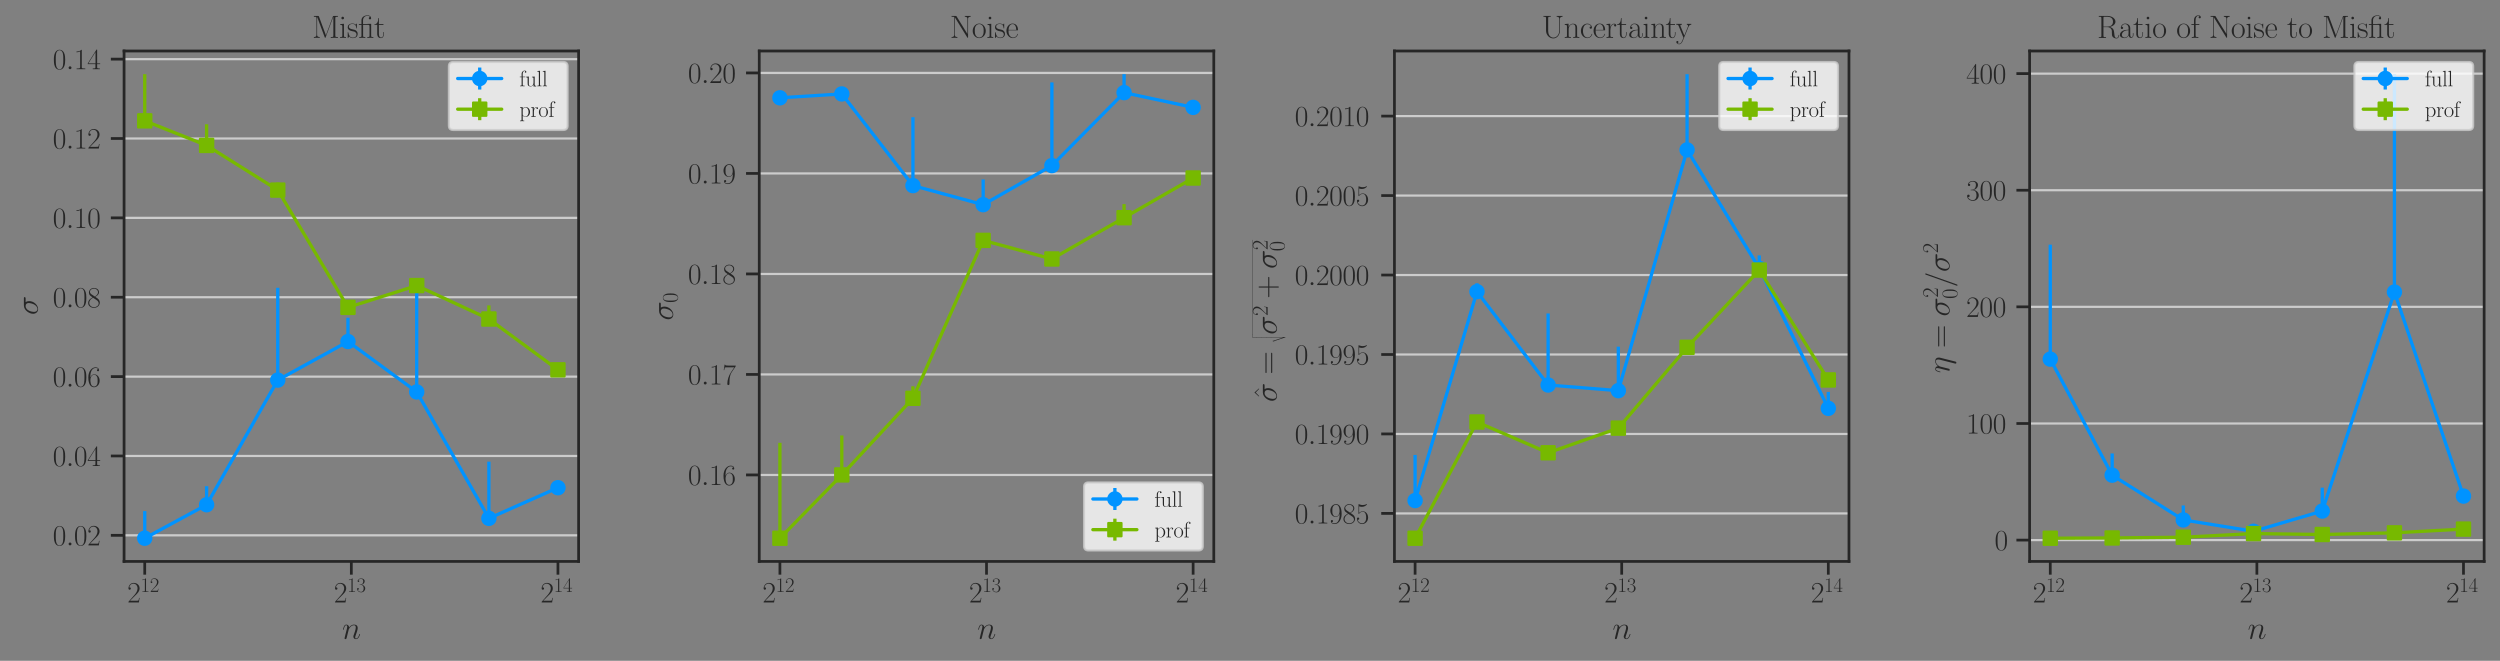 <?xml version="1.0" encoding="utf-8" standalone="no"?>
<!DOCTYPE svg PUBLIC "-//W3C//DTD SVG 1.1//EN"
  "http://www.w3.org/Graphics/SVG/1.1/DTD/svg11.dtd">
<svg height="300.096pt" version="1.1" viewBox="0 0 1135.296 300.096" width="1135.296pt" xmlns="http://www.w3.org/2000/svg" xmlns:xlink="http://www.w3.org/1999/xlink">
 <rect x="0" y="0" width="1135.296" height="300.096" fill="#808080" stroke="none"/>
 <defs>
  <style type="text/css">*{stroke-linecap:butt;stroke-linejoin:round;}</style>
 </defs>
 <g id="figure_1">
  <g id="patch_1">
   <path d="M 0 300.096 
L 1135.296 300.096 
L 1135.296 0 
L 0 0 
z
" style="fill:none;"/>
  </g>
  <g id="axes_1">
   <g id="patch_2">
    <path d="M 56.344 254.954 
L 262.755 254.954 
L 262.755 23.163 
L 56.344 23.163 
z
" style="fill:none;"/>
   </g>
   <g id="matplotlib.axis_1">
    <g id="xtick_1">
     <g id="line2d_1">
      <defs>
       <path d="M 0 0 
L 0 6 
" id="m2b59426efd" style="stroke:#262626;stroke-width:1.25;"/>
      </defs>
      <g>
       <use style="fill:#262626;stroke:#262626;stroke-width:1.25;" x="65.726" xlink:href="#m2b59426efd" y="254.954"/>
      </g>
     </g>
     <g id="text_1">
      <!-- $\mathdefault{2^{12}}$ -->
      <g style="fill:#262626;" transform="translate(57.776 273.587)scale(0.132 -0.132)">
       <defs>
        <path d="M 2669 989 
L 2554 989 
C 2490 536 2438 459 2413 420 
C 2381 369 1920 369 1830 369 
L 602 369 
C 832 619 1280 1072 1824 1597 
C 2214 1967 2669 2402 2669 3035 
C 2669 3790 2067 4224 1395 4224 
C 691 4224 262 3604 262 3030 
C 262 2780 448 2748 525 2748 
C 589 2748 781 2787 781 3010 
C 781 3207 614 3264 525 3264 
C 486 3264 448 3258 422 3245 
C 544 3790 915 4058 1306 4058 
C 1862 4058 2227 3617 2227 3035 
C 2227 2479 1901 2000 1536 1584 
L 262 146 
L 262 0 
L 2515 0 
L 2669 989 
z
" id="CMR17-32" transform="scale(0.016)"/>
        <path d="M 1702 4058 
C 1702 4192 1696 4192 1606 4192 
C 1357 3916 979 3827 621 3827 
C 602 3827 570 3827 563 3808 
C 557 3795 557 3782 557 3648 
C 755 3648 1088 3686 1344 3839 
L 1344 461 
C 1344 236 1331 160 781 160 
L 589 160 
L 589 0 
C 896 0 1216 0 1523 0 
C 1830 0 2150 0 2458 0 
L 2458 160 
L 2266 160 
C 1715 160 1702 230 1702 458 
L 1702 4058 
z
" id="CMR17-31" transform="scale(0.016)"/>
       </defs>
       <use transform="scale(0.996)" xlink:href="#CMR17-32"/>
       <use transform="translate(45.69 36.154)scale(0.697)" xlink:href="#CMR17-31"/>
       <use transform="translate(77.674 36.154)scale(0.697)" xlink:href="#CMR17-32"/>
      </g>
     </g>
    </g>
    <g id="xtick_2">
     <g id="line2d_2">
      <g>
       <use style="fill:#262626;stroke:#262626;stroke-width:1.25;" x="159.549" xlink:href="#m2b59426efd" y="254.954"/>
      </g>
     </g>
     <g id="text_2">
      <!-- $\mathdefault{2^{13}}$ -->
      <g style="fill:#262626;" transform="translate(151.6 273.587)scale(0.132 -0.132)">
       <defs>
        <path d="M 1414 2157 
C 1984 2157 2234 1662 2234 1090 
C 2234 320 1824 25 1453 25 
C 1114 25 563 194 390 693 
C 422 680 454 680 486 680 
C 640 680 755 782 755 948 
C 755 1133 614 1216 486 1216 
C 378 1216 211 1165 211 926 
C 211 335 787 -128 1466 -128 
C 2176 -128 2720 430 2720 1085 
C 2720 1707 2208 2157 1600 2227 
C 2086 2328 2554 2756 2554 3329 
C 2554 3820 2048 4179 1472 4179 
C 890 4179 378 3829 378 3329 
C 378 3110 544 3072 627 3072 
C 762 3072 877 3155 877 3321 
C 877 3486 762 3569 627 3569 
C 602 3569 570 3569 544 3557 
C 730 3959 1235 4032 1459 4032 
C 1683 4032 2106 3925 2106 3320 
C 2106 3143 2080 2828 1862 2550 
C 1670 2304 1453 2304 1242 2284 
C 1210 2284 1062 2269 1037 2269 
C 992 2263 966 2257 966 2208 
C 966 2163 973 2157 1101 2157 
L 1414 2157 
z
" id="CMR17-33" transform="scale(0.016)"/>
       </defs>
       <use transform="scale(0.996)" xlink:href="#CMR17-32"/>
       <use transform="translate(45.69 36.154)scale(0.697)" xlink:href="#CMR17-31"/>
       <use transform="translate(77.674 36.154)scale(0.697)" xlink:href="#CMR17-33"/>
      </g>
     </g>
    </g>
    <g id="xtick_3">
     <g id="line2d_3">
      <g>
       <use style="fill:#262626;stroke:#262626;stroke-width:1.25;" x="253.373" xlink:href="#m2b59426efd" y="254.954"/>
      </g>
     </g>
     <g id="text_3">
      <!-- $\mathdefault{2^{14}}$ -->
      <g style="fill:#262626;" transform="translate(245.423 273.587)scale(0.132 -0.132)">
       <defs>
        <path d="M 2150 4122 
C 2150 4256 2144 4256 2029 4256 
L 128 1254 
L 128 1088 
L 1779 1088 
L 1779 457 
C 1779 224 1766 160 1318 160 
L 1197 160 
L 1197 0 
C 1402 0 1747 0 1965 0 
C 2182 0 2528 0 2733 0 
L 2733 160 
L 2611 160 
C 2163 160 2150 224 2150 457 
L 2150 1088 
L 2803 1088 
L 2803 1254 
L 2150 1254 
L 2150 4122 
z
M 1798 3703 
L 1798 1254 
L 256 1254 
L 1798 3703 
z
" id="CMR17-34" transform="scale(0.016)"/>
       </defs>
       <use transform="scale(0.996)" xlink:href="#CMR17-32"/>
       <use transform="translate(45.69 36.154)scale(0.697)" xlink:href="#CMR17-31"/>
       <use transform="translate(77.674 36.154)scale(0.697)" xlink:href="#CMR17-34"/>
      </g>
     </g>
    </g>
    <g id="text_4">
     <!-- $n$ -->
     <g style="fill:#262626;" transform="translate(155.357 290.106)scale(0.144 -0.144)">
      <defs>
       <path d="M 1318 1871 
C 1331 1910 1491 2229 1728 2433 
C 1894 2586 2112 2689 2362 2689 
C 2618 2689 2707 2497 2707 2242 
C 2707 1878 2445 1150 2317 805 
C 2259 651 2227 568 2227 453 
C 2227 166 2426 -64 2733 -64 
C 3328 -64 3552 875 3552 913 
C 3552 945 3526 971 3488 971 
C 3430 971 3424 952 3392 843 
C 3245 319 3002 64 2752 64 
C 2688 64 2586 64 2586 269 
C 2586 429 2656 621 2694 710 
C 2822 1063 3091 1780 3091 2145 
C 3091 2528 2867 2816 2381 2816 
C 1811 2816 1510 2415 1395 2255 
C 1376 2618 1114 2816 832 2816 
C 627 2816 486 2695 378 2478 
C 262 2248 173 1865 173 1839 
C 173 1814 198 1782 243 1782 
C 294 1782 301 1788 339 1935 
C 442 2325 557 2689 813 2689 
C 960 2689 1011 2586 1011 2395 
C 1011 2254 947 2005 902 1807 
L 723 1118 
C 698 996 627 709 595 594 
C 550 428 480 128 480 96 
C 480 6 550 -64 646 -64 
C 723 -64 813 -26 864 70 
C 877 102 934 326 966 453 
L 1107 1028 
L 1318 1871 
z
" id="CMMI12-6e" transform="scale(0.016)"/>
      </defs>
      <use transform="scale(0.996)" xlink:href="#CMMI12-6e"/>
     </g>
    </g>
   </g>
   <g id="matplotlib.axis_2">
    <g id="ytick_1">
     <g id="line2d_4">
      <path clip-path="url(#p88ae030cc6)" d="M 56.344 243.105 
L 262.755 243.105 
" style="fill:none;stroke:#cccccc;stroke-linecap:round;"/>
     </g>
     <g id="line2d_5">
      <defs>
       <path d="M 0 0 
L -6 0 
" id="maee5991ec9" style="stroke:#262626;stroke-width:1.25;"/>
      </defs>
      <g>
       <use style="fill:#262626;stroke:#262626;stroke-width:1.25;" x="56.344" xlink:href="#maee5991ec9" y="243.105"/>
      </g>
     </g>
     <g id="text_5">
      <!-- $\mathdefault{0.02}$ -->
      <g style="fill:#262626;" transform="translate(23.952 247.671)scale(0.132 -0.132)">
       <defs>
        <path d="M 2688 2025 
C 2688 2416 2682 3080 2413 3591 
C 2176 4039 1798 4198 1466 4198 
C 1158 4198 768 4058 525 3597 
C 269 3118 243 2524 243 2025 
C 243 1661 250 1106 448 619 
C 723 -39 1216 -128 1466 -128 
C 1760 -128 2208 -7 2470 600 
C 2662 1042 2688 1559 2688 2025 
z
M 1466 -26 
C 1056 -26 813 325 723 812 
C 653 1188 653 1738 653 2096 
C 653 2588 653 2997 736 3387 
C 858 3929 1216 4096 1466 4096 
C 1728 4096 2067 3923 2189 3400 
C 2272 3036 2278 2607 2278 2096 
C 2278 1680 2278 1169 2202 792 
C 2067 95 1690 -26 1466 -26 
z
" id="CMR17-30" transform="scale(0.016)"/>
        <path d="M 1178 307 
C 1178 492 1024 619 870 619 
C 685 619 557 466 557 313 
C 557 128 710 0 864 0 
C 1050 0 1178 153 1178 307 
z
" id="CMMI12-3a" transform="scale(0.016)"/>
       </defs>
       <use transform="scale(0.996)" xlink:href="#CMR17-30"/>
       <use transform="translate(45.69 0)scale(0.996)" xlink:href="#CMMI12-3a"/>
       <use transform="translate(72.788 0)scale(0.996)" xlink:href="#CMR17-30"/>
       <use transform="translate(118.478 0)scale(0.996)" xlink:href="#CMR17-32"/>
      </g>
     </g>
    </g>
    <g id="ytick_2">
     <g id="line2d_6">
      <path clip-path="url(#p88ae030cc6)" d="M 56.344 207.063 
L 262.755 207.063 
" style="fill:none;stroke:#cccccc;stroke-linecap:round;"/>
     </g>
     <g id="line2d_7">
      <g>
       <use style="fill:#262626;stroke:#262626;stroke-width:1.25;" x="56.344" xlink:href="#maee5991ec9" y="207.063"/>
      </g>
     </g>
     <g id="text_6">
      <!-- $\mathdefault{0.04}$ -->
      <g style="fill:#262626;" transform="translate(23.952 211.63)scale(0.132 -0.132)">
       <use transform="scale(0.996)" xlink:href="#CMR17-30"/>
       <use transform="translate(45.69 0)scale(0.996)" xlink:href="#CMMI12-3a"/>
       <use transform="translate(72.788 0)scale(0.996)" xlink:href="#CMR17-30"/>
       <use transform="translate(118.478 0)scale(0.996)" xlink:href="#CMR17-34"/>
      </g>
     </g>
    </g>
    <g id="ytick_3">
     <g id="line2d_8">
      <path clip-path="url(#p88ae030cc6)" d="M 56.344 171.022 
L 262.755 171.022 
" style="fill:none;stroke:#cccccc;stroke-linecap:round;"/>
     </g>
     <g id="line2d_9">
      <g>
       <use style="fill:#262626;stroke:#262626;stroke-width:1.25;" x="56.344" xlink:href="#maee5991ec9" y="171.022"/>
      </g>
     </g>
     <g id="text_7">
      <!-- $\mathdefault{0.06}$ -->
      <g style="fill:#262626;" transform="translate(23.952 175.588)scale(0.132 -0.132)">
       <defs>
        <path d="M 678 2176 
C 678 3690 1395 4032 1811 4032 
C 1946 4032 2272 4009 2400 3776 
C 2298 3776 2106 3776 2106 3553 
C 2106 3381 2246 3323 2336 3323 
C 2394 3323 2566 3348 2566 3560 
C 2566 3954 2246 4179 1805 4179 
C 1043 4179 243 3390 243 1984 
C 243 253 966 -128 1478 -128 
C 2099 -128 2688 427 2688 1283 
C 2688 2081 2170 2662 1517 2662 
C 1126 2662 838 2407 678 1960 
L 678 2176 
z
M 1478 25 
C 691 25 691 1200 691 1436 
C 691 1896 909 2560 1504 2560 
C 1613 2560 1926 2560 2138 2120 
C 2253 1870 2253 1609 2253 1289 
C 2253 944 2253 690 2118 434 
C 1978 171 1773 25 1478 25 
z
" id="CMR17-36" transform="scale(0.016)"/>
       </defs>
       <use transform="scale(0.996)" xlink:href="#CMR17-30"/>
       <use transform="translate(45.69 0)scale(0.996)" xlink:href="#CMMI12-3a"/>
       <use transform="translate(72.788 0)scale(0.996)" xlink:href="#CMR17-30"/>
       <use transform="translate(118.478 0)scale(0.996)" xlink:href="#CMR17-36"/>
      </g>
     </g>
    </g>
    <g id="ytick_4">
     <g id="line2d_10">
      <path clip-path="url(#p88ae030cc6)" d="M 56.344 134.98 
L 262.755 134.98 
" style="fill:none;stroke:#cccccc;stroke-linecap:round;"/>
     </g>
     <g id="line2d_11">
      <g>
       <use style="fill:#262626;stroke:#262626;stroke-width:1.25;" x="56.344" xlink:href="#maee5991ec9" y="134.98"/>
      </g>
     </g>
     <g id="text_8">
      <!-- $\mathdefault{0.08}$ -->
      <g style="fill:#262626;" transform="translate(23.952 139.546)scale(0.132 -0.132)">
       <defs>
        <path d="M 1741 2264 
C 2144 2467 2554 2773 2554 3263 
C 2554 3841 1990 4179 1472 4179 
C 890 4179 378 3759 378 3180 
C 378 3021 416 2747 666 2505 
C 730 2442 998 2251 1171 2130 
C 883 1983 211 1634 211 934 
C 211 279 838 -128 1459 -128 
C 2144 -128 2720 362 2720 1010 
C 2720 1590 2330 1857 2074 2029 
L 1741 2264 
z
M 902 2822 
C 851 2854 595 3051 595 3351 
C 595 3739 998 4032 1459 4032 
C 1965 4032 2336 3676 2336 3262 
C 2336 2669 1670 2331 1638 2331 
C 1632 2331 1626 2331 1574 2370 
L 902 2822 
z
M 2080 1519 
C 2176 1449 2483 1240 2483 851 
C 2483 381 2010 25 1472 25 
C 890 25 448 438 448 940 
C 448 1443 838 1862 1280 2060 
L 2080 1519 
z
" id="CMR17-38" transform="scale(0.016)"/>
       </defs>
       <use transform="scale(0.996)" xlink:href="#CMR17-30"/>
       <use transform="translate(45.69 0)scale(0.996)" xlink:href="#CMMI12-3a"/>
       <use transform="translate(72.788 0)scale(0.996)" xlink:href="#CMR17-30"/>
       <use transform="translate(118.478 0)scale(0.996)" xlink:href="#CMR17-38"/>
      </g>
     </g>
    </g>
    <g id="ytick_5">
     <g id="line2d_12">
      <path clip-path="url(#p88ae030cc6)" d="M 56.344 98.938 
L 262.755 98.938 
" style="fill:none;stroke:#cccccc;stroke-linecap:round;"/>
     </g>
     <g id="line2d_13">
      <g>
       <use style="fill:#262626;stroke:#262626;stroke-width:1.25;" x="56.344" xlink:href="#maee5991ec9" y="98.938"/>
      </g>
     </g>
     <g id="text_9">
      <!-- $\mathdefault{0.10}$ -->
      <g style="fill:#262626;" transform="translate(23.952 103.504)scale(0.132 -0.132)">
       <use transform="scale(0.996)" xlink:href="#CMR17-30"/>
       <use transform="translate(45.69 0)scale(0.996)" xlink:href="#CMMI12-3a"/>
       <use transform="translate(72.788 0)scale(0.996)" xlink:href="#CMR17-31"/>
       <use transform="translate(118.478 0)scale(0.996)" xlink:href="#CMR17-30"/>
      </g>
     </g>
    </g>
    <g id="ytick_6">
     <g id="line2d_14">
      <path clip-path="url(#p88ae030cc6)" d="M 56.344 62.897 
L 262.755 62.897 
" style="fill:none;stroke:#cccccc;stroke-linecap:round;"/>
     </g>
     <g id="line2d_15">
      <g>
       <use style="fill:#262626;stroke:#262626;stroke-width:1.25;" x="56.344" xlink:href="#maee5991ec9" y="62.897"/>
      </g>
     </g>
     <g id="text_10">
      <!-- $\mathdefault{0.12}$ -->
      <g style="fill:#262626;" transform="translate(23.952 67.463)scale(0.132 -0.132)">
       <use transform="scale(0.996)" xlink:href="#CMR17-30"/>
       <use transform="translate(45.69 0)scale(0.996)" xlink:href="#CMMI12-3a"/>
       <use transform="translate(72.788 0)scale(0.996)" xlink:href="#CMR17-31"/>
       <use transform="translate(118.478 0)scale(0.996)" xlink:href="#CMR17-32"/>
      </g>
     </g>
    </g>
    <g id="ytick_7">
     <g id="line2d_16">
      <path clip-path="url(#p88ae030cc6)" d="M 56.344 26.855 
L 262.755 26.855 
" style="fill:none;stroke:#cccccc;stroke-linecap:round;"/>
     </g>
     <g id="line2d_17">
      <g>
       <use style="fill:#262626;stroke:#262626;stroke-width:1.25;" x="56.344" xlink:href="#maee5991ec9" y="26.855"/>
      </g>
     </g>
     <g id="text_11">
      <!-- $\mathdefault{0.14}$ -->
      <g style="fill:#262626;" transform="translate(23.952 31.421)scale(0.132 -0.132)">
       <use transform="scale(0.996)" xlink:href="#CMR17-30"/>
       <use transform="translate(45.69 0)scale(0.996)" xlink:href="#CMMI12-3a"/>
       <use transform="translate(72.788 0)scale(0.996)" xlink:href="#CMR17-31"/>
       <use transform="translate(118.478 0)scale(0.996)" xlink:href="#CMR17-34"/>
      </g>
     </g>
    </g>
    <g id="text_12">
     <!-- $\sigma$ -->
     <g style="fill:#262626;" transform="translate(17.163 143.051)rotate(-90)scale(0.144 -0.144)">
      <defs>
       <path d="M 3251 2408 
C 3334 2408 3546 2408 3546 2612 
C 3546 2752 3424 2752 3309 2752 
L 1894 2752 
C 934 2752 243 1686 243 932 
C 243 390 595 -64 1171 -64 
C 1926 -64 2752 747 2752 1705 
C 2752 1954 2694 2196 2541 2408 
L 3251 2408 
z
M 1178 64 
C 851 64 614 313 614 754 
C 614 1137 845 2408 1786 2408 
C 2061 2408 2368 2274 2368 1781 
C 2368 1558 2266 1021 2042 652 
C 1811 275 1466 64 1178 64 
z
" id="CMMI12-1b" transform="scale(0.016)"/>
      </defs>
      <use transform="scale(0.996)" xlink:href="#CMMI12-1b"/>
     </g>
    </g>
   </g>
   <g id="LineCollection_1">
    <path clip-path="url(#p88ae030cc6)" d="M 65.726 244.418 
L 65.726 232.097 
" style="fill:none;stroke:#0093ff;stroke-width:1.5;"/>
    <path clip-path="url(#p88ae030cc6)" d="M 93.826 229.209 
L 93.826 220.78 
" style="fill:none;stroke:#0093ff;stroke-width:1.5;"/>
    <path clip-path="url(#p88ae030cc6)" d="M 126.135 172.601 
L 126.135 130.703 
" style="fill:none;stroke:#0093ff;stroke-width:1.5;"/>
    <path clip-path="url(#p88ae030cc6)" d="M 158.021 155.091 
L 158.021 144.275 
" style="fill:none;stroke:#0093ff;stroke-width:1.5;"/>
    <path clip-path="url(#p88ae030cc6)" d="M 189.237 177.988 
L 189.237 130.344 
" style="fill:none;stroke:#0093ff;stroke-width:1.5;"/>
    <path clip-path="url(#p88ae030cc6)" d="M 222.015 235.395 
L 222.015 209.663 
" style="fill:none;stroke:#0093ff;stroke-width:1.5;"/>
    <path clip-path="url(#p88ae030cc6)" d="M 253.373 221.474 
L 253.373 220.723 
" style="fill:none;stroke:#0093ff;stroke-width:1.5;"/>
   </g>
   <g id="LineCollection_2">
    <path clip-path="url(#p88ae030cc6)" d="M 65.726 54.881 
L 65.726 33.699 
" style="fill:none;stroke:#77b900;stroke-width:1.5;"/>
    <path clip-path="url(#p88ae030cc6)" d="M 93.826 66.031 
L 93.826 56.426 
" style="fill:none;stroke:#77b900;stroke-width:1.5;"/>
    <path clip-path="url(#p88ae030cc6)" d="M 126.135 86.318 
L 126.135 82.924 
" style="fill:none;stroke:#77b900;stroke-width:1.5;"/>
    <path clip-path="url(#p88ae030cc6)" d="M 158.021 139.566 
L 158.021 136.651 
" style="fill:none;stroke:#77b900;stroke-width:1.5;"/>
    <path clip-path="url(#p88ae030cc6)" d="M 189.237 129.684 
L 189.237 129.377 
" style="fill:none;stroke:#77b900;stroke-width:1.5;"/>
    <path clip-path="url(#p88ae030cc6)" d="M 222.015 144.862 
L 222.015 138.686 
" style="fill:none;stroke:#77b900;stroke-width:1.5;"/>
    <path clip-path="url(#p88ae030cc6)" d="M 253.373 167.947 
L 253.373 166.295 
" style="fill:none;stroke:#77b900;stroke-width:1.5;"/>
   </g>
   <g id="line2d_18">
    <path clip-path="url(#p88ae030cc6)" d="M 65.726 244.418 
L 93.826 229.209 
L 126.135 172.601 
L 158.021 155.091 
L 189.237 177.988 
L 222.015 235.395 
L 253.373 221.474 
" style="fill:none;stroke:#0093ff;stroke-linecap:round;stroke-width:1.5;"/>
    <defs>
     <path d="M 0 3 
C 0.796 3 1.559 2.684 2.121 2.121 
C 2.684 1.559 3 0.796 3 0 
C 3 -0.796 2.684 -1.559 2.121 -2.121 
C 1.559 -2.684 0.796 -3 0 -3 
C -0.796 -3 -1.559 -2.684 -2.121 -2.121 
C -2.684 -1.559 -3 -0.796 -3 0 
C -3 0.796 -2.684 1.559 -2.121 2.121 
C -1.559 2.684 -0.796 3 0 3 
z
" id="m680a841aa4" style="stroke:#0093ff;"/>
    </defs>
    <g clip-path="url(#p88ae030cc6)">
     <use style="fill:#0093ff;stroke:#0093ff;" x="65.726" xlink:href="#m680a841aa4" y="244.418"/>
     <use style="fill:#0093ff;stroke:#0093ff;" x="93.826" xlink:href="#m680a841aa4" y="229.209"/>
     <use style="fill:#0093ff;stroke:#0093ff;" x="126.135" xlink:href="#m680a841aa4" y="172.601"/>
     <use style="fill:#0093ff;stroke:#0093ff;" x="158.021" xlink:href="#m680a841aa4" y="155.091"/>
     <use style="fill:#0093ff;stroke:#0093ff;" x="189.237" xlink:href="#m680a841aa4" y="177.988"/>
     <use style="fill:#0093ff;stroke:#0093ff;" x="222.015" xlink:href="#m680a841aa4" y="235.395"/>
     <use style="fill:#0093ff;stroke:#0093ff;" x="253.373" xlink:href="#m680a841aa4" y="221.474"/>
    </g>
   </g>
   <g id="line2d_19">
    <path clip-path="url(#p88ae030cc6)" d="M 65.726 54.881 
L 93.826 66.031 
L 126.135 86.318 
L 158.021 139.566 
L 189.237 129.684 
L 222.015 144.862 
L 253.373 167.947 
" style="fill:none;stroke:#77b900;stroke-linecap:round;stroke-width:1.5;"/>
    <defs>
     <path d="M -3 3 
L 3 3 
L 3 -3 
L -3 -3 
z
" id="m6b06066804" style="stroke:#77b900;stroke-linejoin:miter;"/>
    </defs>
    <g clip-path="url(#p88ae030cc6)">
     <use style="fill:#77b900;stroke:#77b900;stroke-linejoin:miter;" x="65.726" xlink:href="#m6b06066804" y="54.881"/>
     <use style="fill:#77b900;stroke:#77b900;stroke-linejoin:miter;" x="93.826" xlink:href="#m6b06066804" y="66.031"/>
     <use style="fill:#77b900;stroke:#77b900;stroke-linejoin:miter;" x="126.135" xlink:href="#m6b06066804" y="86.318"/>
     <use style="fill:#77b900;stroke:#77b900;stroke-linejoin:miter;" x="158.021" xlink:href="#m6b06066804" y="139.566"/>
     <use style="fill:#77b900;stroke:#77b900;stroke-linejoin:miter;" x="189.237" xlink:href="#m6b06066804" y="129.684"/>
     <use style="fill:#77b900;stroke:#77b900;stroke-linejoin:miter;" x="222.015" xlink:href="#m6b06066804" y="144.862"/>
     <use style="fill:#77b900;stroke:#77b900;stroke-linejoin:miter;" x="253.373" xlink:href="#m6b06066804" y="167.947"/>
    </g>
   </g>
   <g id="patch_3">
    <path d="M 56.344 254.954 
L 56.344 23.163 
" style="fill:none;stroke:#262626;stroke-linecap:square;stroke-linejoin:miter;stroke-width:1.25;"/>
   </g>
   <g id="patch_4">
    <path d="M 262.755 254.954 
L 262.755 23.163 
" style="fill:none;stroke:#262626;stroke-linecap:square;stroke-linejoin:miter;stroke-width:1.25;"/>
   </g>
   <g id="patch_5">
    <path d="M 56.344 254.954 
L 262.755 254.954 
" style="fill:none;stroke:#262626;stroke-linecap:square;stroke-linejoin:miter;stroke-width:1.25;"/>
   </g>
   <g id="patch_6">
    <path d="M 56.344 23.163 
L 262.755 23.163 
" style="fill:none;stroke:#262626;stroke-linecap:square;stroke-linejoin:miter;stroke-width:1.25;"/>
   </g>
   <g id="text_13">
    <!-- Misfit -->
    <g style="fill:#262626;" transform="translate(141.759 17.163)scale(0.144 -0.144)">
     <defs>
      <path d="M 1338 4224 
C 1299 4320 1293 4320 1158 4320 
L 339 4320 
L 339 4160 
C 781 4160 851 4160 851 3875 
L 851 610 
C 851 451 851 153 339 153 
L 339 -13 
C 486 0 755 0 915 0 
C 1075 0 1344 0 1491 -13 
L 1491 153 
C 979 153 979 451 979 610 
L 979 4135 
L 986 4135 
L 2490 89 
C 2515 25 2528 -13 2579 -13 
C 2630 -13 2643 25 2669 89 
L 4186 4166 
L 4192 4166 
L 4192 438 
C 4192 153 4122 153 3680 153 
L 3680 -13 
C 3853 0 4198 0 4384 0 
C 4570 0 4922 0 5094 -13 
L 5094 153 
C 4653 153 4582 153 4582 438 
L 4582 3875 
C 4582 4160 4653 4160 5094 4160 
L 5094 4320 
L 4282 4320 
C 4147 4320 4141 4314 4102 4218 
L 2720 502 
L 1338 4224 
z
" id="CMR17-4d" transform="scale(0.016)"/>
      <path d="M 992 3909 
C 992 4049 877 4170 730 4170 
C 589 4170 467 4056 467 3909 
C 467 3769 582 3648 730 3648 
C 870 3648 992 3763 992 3909 
z
M 243 2706 
L 243 2541 
C 602 2541 653 2502 653 2197 
L 653 427 
C 653 184 627 153 218 153 
L 218 -13 
C 371 0 646 0 806 0 
C 960 0 1222 0 1370 -13 
L 1370 153 
C 992 153 979 191 979 420 
L 979 2776 
L 243 2706 
z
" id="CMR17-69" transform="scale(0.016)"/>
      <path d="M 1978 2697 
C 1978 2813 1971 2819 1933 2819 
C 1907 2819 1901 2813 1824 2717 
C 1805 2691 1747 2626 1728 2601 
C 1523 2819 1235 2819 1126 2819 
C 416 2819 160 2447 160 2076 
C 160 1498 813 1365 998 1325 
C 1402 1243 1542 1217 1677 1101 
C 1760 1025 1901 884 1901 654 
C 1901 384 1747 38 1158 38 
C 602 38 403 460 288 1021 
C 269 1110 269 1117 218 1117 
C 166 1117 160 1110 160 983 
L 160 63 
C 160 -51 166 -58 205 -58 
C 237 -58 243 -51 275 0 
C 314 57 410 211 448 276 
C 576 103 800 -64 1158 -64 
C 1792 -64 2131 283 2131 784 
C 2131 1112 1958 1285 1875 1362 
C 1683 1561 1459 1606 1190 1657 
C 838 1735 390 1825 390 2217 
C 390 2383 480 2737 1126 2737 
C 1811 2737 1850 2094 1862 1888 
C 1869 1856 1901 1849 1920 1849 
C 1978 1849 1978 1869 1978 1978 
L 1978 2697 
z
" id="CMR17-73" transform="scale(0.016)"/>
      <path d="M 2554 2764 
C 2400 2764 1926 2764 1805 2739 
C 1766 2725 1754 2725 1677 2725 
L 947 2725 
L 947 3469 
C 947 4073 1434 4352 1818 4352 
C 1939 4352 2214 4320 2355 4101 
C 2291 4101 2086 4101 2086 3878 
C 2086 3725 2189 3648 2317 3648 
C 2432 3648 2547 3712 2547 3885 
C 2547 4205 2240 4454 1843 4454 
C 1338 4454 634 4168 634 3469 
L 634 2725 
L 122 2725 
L 122 2560 
L 634 2560 
L 634 427 
C 634 184 608 153 198 153 
L 198 -13 
C 352 0 634 0 794 0 
C 960 0 1242 0 1395 -13 
L 1395 153 
C 986 153 960 178 960 427 
L 960 2560 
L 1901 2560 
C 2176 2560 2227 2502 2227 2222 
L 2227 427 
C 2227 184 2202 153 1792 153 
L 1792 -13 
C 1946 0 2227 0 2387 0 
C 2554 0 2835 0 2989 -13 
L 2989 153 
C 2579 153 2554 178 2554 427 
L 2554 2764 
z
" id="CMR17-c" transform="scale(0.016)"/>
      <path d="M 966 2560 
L 1862 2560 
L 1862 2725 
L 966 2725 
L 966 3904 
L 851 3904 
C 838 3245 614 2668 70 2668 
L 70 2560 
L 627 2560 
L 627 771 
C 627 650 627 -64 1370 -64 
C 1747 -64 1965 306 1965 777 
L 1965 1140 
L 1850 1140 
L 1850 783 
C 1850 344 1677 51 1408 51 
C 1222 51 966 178 966 758 
L 966 2560 
z
" id="CMR17-74" transform="scale(0.016)"/>
     </defs>
     <use transform="scale(0.996)" xlink:href="#CMR17-4d"/>
     <use transform="translate(84.687 0)scale(0.996)" xlink:href="#CMR17-69"/>
     <use transform="translate(109.558 0)scale(0.996)" xlink:href="#CMR17-73"/>
     <use transform="translate(145.359 0)scale(0.996)" xlink:href="#CMR17-c"/>
     <use transform="translate(195.102 0)scale(0.996)" xlink:href="#CMR17-74"/>
    </g>
   </g>
   <g id="legend_1">
    <g id="patch_7">
     <path d="M 205.85 59.014 
L 255.759 59.014 
Q 257.758 59.014 257.758 57.015 
L 257.758 30.158 
Q 257.758 28.159 255.759 28.159 
L 205.85 28.159 
Q 203.851 28.159 203.851 30.158 
L 203.851 57.015 
Q 203.851 59.014 205.85 59.014 
z
" style="fill:#ffffff;opacity:0.8;stroke:#cccccc;stroke-linejoin:miter;"/>
    </g>
    <g id="LineCollection_3">
     <path d="M 217.842 40.651 
L 217.842 30.658 
" style="fill:none;stroke:#0093ff;stroke-width:1.5;"/>
    </g>
    <g id="line2d_20">
     <path d="M 207.848 35.655 
L 227.836 35.655 
" style="fill:none;stroke:#0093ff;stroke-linecap:round;stroke-width:1.5;"/>
    </g>
    <g id="line2d_21">
     <g>
      <use style="fill:#0093ff;stroke:#0093ff;" x="217.842" xlink:href="#m680a841aa4" y="35.655"/>
     </g>
    </g>
    <g id="text_14">
     <!-- full -->
     <g style="fill:#262626;" transform="translate(235.83 39.152)scale(0.1 -0.1)">
      <defs>
       <path d="M 979 2560 
L 1709 2560 
L 1709 2725 
L 966 2725 
L 966 3494 
C 966 4022 1235 4352 1510 4352 
C 1594 4352 1690 4327 1754 4282 
C 1702 4269 1568 4225 1568 4067 
C 1568 3901 1696 3850 1786 3850 
C 1875 3850 2003 3901 2003 4067 
C 2003 4308 1773 4454 1517 4454 
C 1152 4454 653 4156 653 3481 
L 653 2725 
L 141 2725 
L 141 2560 
L 653 2560 
L 653 427 
C 653 184 627 153 218 153 
L 218 -13 
C 371 0 666 0 832 0 
C 1018 0 1344 0 1517 -13 
L 1517 153 
C 1056 153 979 153 979 439 
L 979 2560 
z
" id="CMR17-66" transform="scale(0.016)"/>
       <path d="M 1882 2693 
L 1882 2528 
C 2259 2528 2317 2489 2317 2186 
L 2317 1032 
C 2317 500 2029 38 1555 38 
C 1030 38 986 348 986 678 
L 986 2763 
L 211 2693 
L 211 2528 
C 467 2528 640 2528 646 2274 
L 646 1058 
C 646 633 646 361 813 183 
C 896 101 1056 -64 1517 -64 
C 2061 -64 2272 377 2323 506 
L 2330 506 
L 2330 -63 
L 3091 -63 
L 3091 128 
C 2714 128 2656 166 2656 473 
L 2656 2763 
L 1882 2693 
z
" id="CMR17-75" transform="scale(0.016)"/>
       <path d="M 979 4396 
L 218 4326 
L 218 4160 
C 595 4160 653 4122 653 3817 
L 653 426 
C 653 184 627 153 218 153 
L 218 -13 
C 371 0 653 0 813 0 
C 979 0 1261 0 1414 -13 
L 1414 153 
C 1005 153 979 178 979 426 
L 979 4396 
z
" id="CMR17-6c" transform="scale(0.016)"/>
      </defs>
      <use transform="scale(0.996)" xlink:href="#CMR17-66"/>
      <use transform="translate(27.474 0)scale(0.996)" xlink:href="#CMR17-75"/>
      <use transform="translate(78.369 0)scale(0.996)" xlink:href="#CMR17-6c"/>
      <use transform="translate(103.24 0)scale(0.996)" xlink:href="#CMR17-6c"/>
     </g>
    </g>
    <g id="LineCollection_4">
     <path d="M 217.842 54.58 
L 217.842 44.586 
" style="fill:none;stroke:#77b900;stroke-width:1.5;"/>
    </g>
    <g id="line2d_22">
     <path d="M 207.848 49.583 
L 227.836 49.583 
" style="fill:none;stroke:#77b900;stroke-linecap:round;stroke-width:1.5;"/>
    </g>
    <g id="line2d_23">
     <g>
      <use style="fill:#77b900;stroke:#77b900;stroke-linejoin:miter;" x="217.842" xlink:href="#m6b06066804" y="49.583"/>
     </g>
    </g>
    <g id="text_15">
     <!-- prof -->
     <g style="fill:#262626;" transform="translate(235.83 53.081)scale(0.1 -0.1)">
      <defs>
       <path d="M 1408 -1063 
C 998 -1063 973 -1037 973 -789 
L 973 402 
C 1158 134 1427 -38 1766 -38 
C 2406 -38 3053 523 3053 1388 
C 3053 2191 2496 2802 1837 2802 
C 1453 2802 1139 2592 960 2338 
L 960 2802 
L 198 2732 
L 198 2567 
C 576 2567 634 2528 634 2223 
L 634 -789 
C 634 -1031 608 -1063 198 -1063 
L 198 -1228 
C 352 -1216 634 -1216 800 -1216 
C 966 -1216 1254 -1216 1408 -1228 
L 1408 -1063 
z
M 973 2012 
C 973 2102 973 2235 1222 2471 
C 1254 2497 1472 2688 1792 2688 
C 2259 2688 2643 2108 2643 1382 
C 2643 656 2234 64 1728 64 
C 1498 64 1248 172 1056 472 
C 973 612 973 650 973 752 
L 973 2012 
z
" id="CMR17-70" transform="scale(0.016)"/>
       <path d="M 960 1497 
C 960 2112 1222 2688 1702 2688 
C 1747 2688 1792 2682 1837 2662 
C 1837 2662 1696 2617 1696 2452 
C 1696 2298 1818 2234 1914 2234 
C 1990 2234 2131 2279 2131 2458 
C 2131 2663 1926 2790 1709 2790 
C 1222 2790 1011 2317 947 2093 
L 941 2093 
L 941 2790 
L 198 2720 
L 198 2554 
C 576 2554 634 2515 634 2208 
L 634 428 
C 634 184 608 153 198 153 
L 198 -13 
C 352 0 646 0 813 0 
C 998 0 1325 0 1498 -13 
L 1498 153 
C 1037 153 960 153 960 440 
L 960 1497 
z
" id="CMR17-72" transform="scale(0.016)"/>
       <path d="M 2758 1356 
C 2758 2176 2163 2816 1466 2816 
C 768 2816 173 2176 173 1356 
C 173 551 768 -64 1466 -64 
C 2163 -64 2758 551 2758 1356 
z
M 1466 51 
C 1165 51 909 230 762 480 
C 602 767 582 1126 582 1408 
C 582 1677 595 2010 762 2298 
C 890 2509 1139 2714 1466 2714 
C 1754 2714 1997 2554 2150 2330 
C 2349 2029 2349 1607 2349 1408 
C 2349 1158 2336 775 2163 467 
C 1984 173 1709 51 1466 51 
z
" id="CMR17-6f" transform="scale(0.016)"/>
      </defs>
      <use transform="scale(0.996)" xlink:href="#CMR17-70"/>
      <use transform="translate(50.895 0)scale(0.996)" xlink:href="#CMR17-72"/>
      <use transform="translate(86.176 0)scale(0.996)" xlink:href="#CMR17-6f"/>
      <use transform="translate(131.867 0)scale(0.996)" xlink:href="#CMR17-66"/>
     </g>
    </g>
   </g>
  </g>
  <g id="axes_2">
   <g id="patch_8">
    <path d="M 344.791 254.954 
L 551.202 254.954 
L 551.202 23.163 
L 344.791 23.163 
z
" style="fill:none;"/>
   </g>
   <g id="matplotlib.axis_3">
    <g id="xtick_4">
     <g id="line2d_24">
      <g>
       <use style="fill:#262626;stroke:#262626;stroke-width:1.25;" x="354.173" xlink:href="#m2b59426efd" y="254.954"/>
      </g>
     </g>
     <g id="text_16">
      <!-- $\mathdefault{2^{12}}$ -->
      <g style="fill:#262626;" transform="translate(346.223 273.587)scale(0.132 -0.132)">
       <use transform="scale(0.996)" xlink:href="#CMR17-32"/>
       <use transform="translate(45.69 36.154)scale(0.697)" xlink:href="#CMR17-31"/>
       <use transform="translate(77.674 36.154)scale(0.697)" xlink:href="#CMR17-32"/>
      </g>
     </g>
    </g>
    <g id="xtick_5">
     <g id="line2d_25">
      <g>
       <use style="fill:#262626;stroke:#262626;stroke-width:1.25;" x="447.996" xlink:href="#m2b59426efd" y="254.954"/>
      </g>
     </g>
     <g id="text_17">
      <!-- $\mathdefault{2^{13}}$ -->
      <g style="fill:#262626;" transform="translate(440.047 273.587)scale(0.132 -0.132)">
       <use transform="scale(0.996)" xlink:href="#CMR17-32"/>
       <use transform="translate(45.69 36.154)scale(0.697)" xlink:href="#CMR17-31"/>
       <use transform="translate(77.674 36.154)scale(0.697)" xlink:href="#CMR17-33"/>
      </g>
     </g>
    </g>
    <g id="xtick_6">
     <g id="line2d_26">
      <g>
       <use style="fill:#262626;stroke:#262626;stroke-width:1.25;" x="541.82" xlink:href="#m2b59426efd" y="254.954"/>
      </g>
     </g>
     <g id="text_18">
      <!-- $\mathdefault{2^{14}}$ -->
      <g style="fill:#262626;" transform="translate(533.87 273.587)scale(0.132 -0.132)">
       <use transform="scale(0.996)" xlink:href="#CMR17-32"/>
       <use transform="translate(45.69 36.154)scale(0.697)" xlink:href="#CMR17-31"/>
       <use transform="translate(77.674 36.154)scale(0.697)" xlink:href="#CMR17-34"/>
      </g>
     </g>
    </g>
    <g id="text_19">
     <!-- $n$ -->
     <g style="fill:#262626;" transform="translate(443.804 290.106)scale(0.144 -0.144)">
      <use transform="scale(0.996)" xlink:href="#CMMI12-6e"/>
     </g>
    </g>
   </g>
   <g id="matplotlib.axis_4">
    <g id="ytick_8">
     <g id="line2d_27">
      <path clip-path="url(#pdc63a2b010)" d="M 344.791 215.679 
L 551.202 215.679 
" style="fill:none;stroke:#cccccc;stroke-linecap:round;"/>
     </g>
     <g id="line2d_28">
      <g>
       <use style="fill:#262626;stroke:#262626;stroke-width:1.25;" x="344.791" xlink:href="#maee5991ec9" y="215.679"/>
      </g>
     </g>
     <g id="text_20">
      <!-- $\mathdefault{0.16}$ -->
      <g style="fill:#262626;" transform="translate(312.399 220.245)scale(0.132 -0.132)">
       <use transform="scale(0.996)" xlink:href="#CMR17-30"/>
       <use transform="translate(45.69 0)scale(0.996)" xlink:href="#CMMI12-3a"/>
       <use transform="translate(72.788 0)scale(0.996)" xlink:href="#CMR17-31"/>
       <use transform="translate(118.478 0)scale(0.996)" xlink:href="#CMR17-36"/>
      </g>
     </g>
    </g>
    <g id="ytick_9">
     <g id="line2d_29">
      <path clip-path="url(#pdc63a2b010)" d="M 344.791 170.04 
L 551.202 170.04 
" style="fill:none;stroke:#cccccc;stroke-linecap:round;"/>
     </g>
     <g id="line2d_30">
      <g>
       <use style="fill:#262626;stroke:#262626;stroke-width:1.25;" x="344.791" xlink:href="#maee5991ec9" y="170.04"/>
      </g>
     </g>
     <g id="text_21">
      <!-- $\mathdefault{0.17}$ -->
      <g style="fill:#262626;" transform="translate(312.399 174.606)scale(0.132 -0.132)">
       <defs>
        <path d="M 2886 3941 
L 2886 4081 
L 1382 4081 
C 634 4081 621 4165 595 4288 
L 480 4288 
L 294 3094 
L 410 3094 
C 429 3215 474 3540 550 3661 
C 589 3712 1062 3712 1171 3712 
L 2579 3712 
L 1869 2661 
C 1395 1954 1069 999 1069 165 
C 1069 89 1069 -128 1299 -128 
C 1530 -128 1530 89 1530 171 
L 1530 465 
C 1530 1508 1709 2196 2003 2636 
L 2886 3941 
z
" id="CMR17-37" transform="scale(0.016)"/>
       </defs>
       <use transform="scale(0.996)" xlink:href="#CMR17-30"/>
       <use transform="translate(45.69 0)scale(0.996)" xlink:href="#CMMI12-3a"/>
       <use transform="translate(72.788 0)scale(0.996)" xlink:href="#CMR17-31"/>
       <use transform="translate(118.478 0)scale(0.996)" xlink:href="#CMR17-37"/>
      </g>
     </g>
    </g>
    <g id="ytick_10">
     <g id="line2d_31">
      <path clip-path="url(#pdc63a2b010)" d="M 344.791 124.4 
L 551.202 124.4 
" style="fill:none;stroke:#cccccc;stroke-linecap:round;"/>
     </g>
     <g id="line2d_32">
      <g>
       <use style="fill:#262626;stroke:#262626;stroke-width:1.25;" x="344.791" xlink:href="#maee5991ec9" y="124.4"/>
      </g>
     </g>
     <g id="text_22">
      <!-- $\mathdefault{0.18}$ -->
      <g style="fill:#262626;" transform="translate(312.399 128.966)scale(0.132 -0.132)">
       <use transform="scale(0.996)" xlink:href="#CMR17-30"/>
       <use transform="translate(45.69 0)scale(0.996)" xlink:href="#CMMI12-3a"/>
       <use transform="translate(72.788 0)scale(0.996)" xlink:href="#CMR17-31"/>
       <use transform="translate(118.478 0)scale(0.996)" xlink:href="#CMR17-38"/>
      </g>
     </g>
    </g>
    <g id="ytick_11">
     <g id="line2d_33">
      <path clip-path="url(#pdc63a2b010)" d="M 344.791 78.761 
L 551.202 78.761 
" style="fill:none;stroke:#cccccc;stroke-linecap:round;"/>
     </g>
     <g id="line2d_34">
      <g>
       <use style="fill:#262626;stroke:#262626;stroke-width:1.25;" x="344.791" xlink:href="#maee5991ec9" y="78.761"/>
      </g>
     </g>
     <g id="text_23">
      <!-- $\mathdefault{0.19}$ -->
      <g style="fill:#262626;" transform="translate(312.399 83.327)scale(0.132 -0.132)">
       <defs>
        <path d="M 2253 1864 
C 2253 464 1670 31 1190 31 
C 1043 31 685 31 538 294 
C 704 268 826 357 826 518 
C 826 692 685 749 595 749 
C 538 749 365 723 365 506 
C 365 71 742 -128 1203 -128 
C 1939 -128 2688 674 2688 2073 
C 2688 3817 1971 4179 1485 4179 
C 851 4179 243 3628 243 2778 
C 243 1991 762 1408 1414 1408 
C 1952 1408 2189 1903 2253 2112 
L 2253 1864 
z
M 1427 1510 
C 1254 1510 1011 1542 813 1922 
C 678 2169 678 2461 678 2771 
C 678 3146 678 3405 858 3684 
C 947 3817 1114 4032 1485 4032 
C 2240 4032 2240 2885 2240 2632 
C 2240 2182 2035 1510 1427 1510 
z
" id="CMR17-39" transform="scale(0.016)"/>
       </defs>
       <use transform="scale(0.996)" xlink:href="#CMR17-30"/>
       <use transform="translate(45.69 0)scale(0.996)" xlink:href="#CMMI12-3a"/>
       <use transform="translate(72.788 0)scale(0.996)" xlink:href="#CMR17-31"/>
       <use transform="translate(118.478 0)scale(0.996)" xlink:href="#CMR17-39"/>
      </g>
     </g>
    </g>
    <g id="ytick_12">
     <g id="line2d_35">
      <path clip-path="url(#pdc63a2b010)" d="M 344.791 33.121 
L 551.202 33.121 
" style="fill:none;stroke:#cccccc;stroke-linecap:round;"/>
     </g>
     <g id="line2d_36">
      <g>
       <use style="fill:#262626;stroke:#262626;stroke-width:1.25;" x="344.791" xlink:href="#maee5991ec9" y="33.121"/>
      </g>
     </g>
     <g id="text_24">
      <!-- $\mathdefault{0.20}$ -->
      <g style="fill:#262626;" transform="translate(312.399 37.687)scale(0.132 -0.132)">
       <use transform="scale(0.996)" xlink:href="#CMR17-30"/>
       <use transform="translate(45.69 0)scale(0.996)" xlink:href="#CMMI12-3a"/>
       <use transform="translate(72.788 0)scale(0.996)" xlink:href="#CMR17-32"/>
       <use transform="translate(118.478 0)scale(0.996)" xlink:href="#CMR17-30"/>
      </g>
     </g>
    </g>
    <g id="text_25">
     <!-- $\sigma_0$ -->
     <g style="fill:#262626;" transform="translate(305.61 145.541)rotate(-90)scale(0.144 -0.144)">
      <use transform="scale(0.996)" xlink:href="#CMMI12-1b"/>
      <use transform="translate(55.445 -14.944)scale(0.697)" xlink:href="#CMR17-30"/>
     </g>
    </g>
   </g>
   <g id="LineCollection_5">
    <path clip-path="url(#pdc63a2b010)" d="M 354.173 44.417 
L 354.173 42.69 
" style="fill:none;stroke:#0093ff;stroke-width:1.5;"/>
    <path clip-path="url(#pdc63a2b010)" d="M 382.273 42.664 
L 382.273 39.917 
" style="fill:none;stroke:#0093ff;stroke-width:1.5;"/>
    <path clip-path="url(#pdc63a2b010)" d="M 414.582 84.286 
L 414.582 53.224 
" style="fill:none;stroke:#0093ff;stroke-width:1.5;"/>
    <path clip-path="url(#pdc63a2b010)" d="M 446.468 92.949 
L 446.468 81.512 
" style="fill:none;stroke:#0093ff;stroke-width:1.5;"/>
    <path clip-path="url(#pdc63a2b010)" d="M 477.684 75.199 
L 477.684 37.408 
" style="fill:none;stroke:#0093ff;stroke-width:1.5;"/>
    <path clip-path="url(#pdc63a2b010)" d="M 510.462 42.065 
L 510.462 33.699 
" style="fill:none;stroke:#0093ff;stroke-width:1.5;"/>
    <path clip-path="url(#pdc63a2b010)" d="M 541.82 48.764 
L 541.82 47.978 
" style="fill:none;stroke:#0093ff;stroke-width:1.5;"/>
   </g>
   <g id="LineCollection_6">
    <path clip-path="url(#pdc63a2b010)" d="M 354.173 244.418 
L 354.173 201.074 
" style="fill:none;stroke:#77b900;stroke-width:1.5;"/>
    <path clip-path="url(#pdc63a2b010)" d="M 382.273 215.657 
L 382.273 197.744 
" style="fill:none;stroke:#77b900;stroke-width:1.5;"/>
    <path clip-path="url(#pdc63a2b010)" d="M 414.582 180.865 
L 414.582 175.422 
" style="fill:none;stroke:#77b900;stroke-width:1.5;"/>
    <path clip-path="url(#pdc63a2b010)" d="M 446.468 109.161 
L 446.468 106.065 
" style="fill:none;stroke:#77b900;stroke-width:1.5;"/>
    <path clip-path="url(#pdc63a2b010)" d="M 477.684 117.592 
L 477.684 117.242 
" style="fill:none;stroke:#77b900;stroke-width:1.5;"/>
    <path clip-path="url(#pdc63a2b010)" d="M 510.462 98.856 
L 510.462 92.697 
" style="fill:none;stroke:#77b900;stroke-width:1.5;"/>
    <path clip-path="url(#pdc63a2b010)" d="M 541.82 80.831 
L 541.82 79.498 
" style="fill:none;stroke:#77b900;stroke-width:1.5;"/>
   </g>
   <g id="line2d_37">
    <path clip-path="url(#pdc63a2b010)" d="M 354.173 44.417 
L 382.273 42.664 
L 414.582 84.286 
L 446.468 92.949 
L 477.684 75.199 
L 510.462 42.065 
L 541.82 48.764 
" style="fill:none;stroke:#0093ff;stroke-linecap:round;stroke-width:1.5;"/>
    <g clip-path="url(#pdc63a2b010)">
     <use style="fill:#0093ff;stroke:#0093ff;" x="354.173" xlink:href="#m680a841aa4" y="44.417"/>
     <use style="fill:#0093ff;stroke:#0093ff;" x="382.273" xlink:href="#m680a841aa4" y="42.664"/>
     <use style="fill:#0093ff;stroke:#0093ff;" x="414.582" xlink:href="#m680a841aa4" y="84.286"/>
     <use style="fill:#0093ff;stroke:#0093ff;" x="446.468" xlink:href="#m680a841aa4" y="92.949"/>
     <use style="fill:#0093ff;stroke:#0093ff;" x="477.684" xlink:href="#m680a841aa4" y="75.199"/>
     <use style="fill:#0093ff;stroke:#0093ff;" x="510.462" xlink:href="#m680a841aa4" y="42.065"/>
     <use style="fill:#0093ff;stroke:#0093ff;" x="541.82" xlink:href="#m680a841aa4" y="48.764"/>
    </g>
   </g>
   <g id="line2d_38">
    <path clip-path="url(#pdc63a2b010)" d="M 354.173 244.418 
L 382.273 215.657 
L 414.582 180.865 
L 446.468 109.161 
L 477.684 117.592 
L 510.462 98.856 
L 541.82 80.831 
" style="fill:none;stroke:#77b900;stroke-linecap:round;stroke-width:1.5;"/>
    <g clip-path="url(#pdc63a2b010)">
     <use style="fill:#77b900;stroke:#77b900;stroke-linejoin:miter;" x="354.173" xlink:href="#m6b06066804" y="244.418"/>
     <use style="fill:#77b900;stroke:#77b900;stroke-linejoin:miter;" x="382.273" xlink:href="#m6b06066804" y="215.657"/>
     <use style="fill:#77b900;stroke:#77b900;stroke-linejoin:miter;" x="414.582" xlink:href="#m6b06066804" y="180.865"/>
     <use style="fill:#77b900;stroke:#77b900;stroke-linejoin:miter;" x="446.468" xlink:href="#m6b06066804" y="109.161"/>
     <use style="fill:#77b900;stroke:#77b900;stroke-linejoin:miter;" x="477.684" xlink:href="#m6b06066804" y="117.592"/>
     <use style="fill:#77b900;stroke:#77b900;stroke-linejoin:miter;" x="510.462" xlink:href="#m6b06066804" y="98.856"/>
     <use style="fill:#77b900;stroke:#77b900;stroke-linejoin:miter;" x="541.82" xlink:href="#m6b06066804" y="80.831"/>
    </g>
   </g>
   <g id="patch_9">
    <path d="M 344.791 254.954 
L 344.791 23.163 
" style="fill:none;stroke:#262626;stroke-linecap:square;stroke-linejoin:miter;stroke-width:1.25;"/>
   </g>
   <g id="patch_10">
    <path d="M 551.202 254.954 
L 551.202 23.163 
" style="fill:none;stroke:#262626;stroke-linecap:square;stroke-linejoin:miter;stroke-width:1.25;"/>
   </g>
   <g id="patch_11">
    <path d="M 344.791 254.954 
L 551.202 254.954 
" style="fill:none;stroke:#262626;stroke-linecap:square;stroke-linejoin:miter;stroke-width:1.25;"/>
   </g>
   <g id="patch_12">
    <path d="M 344.791 23.163 
L 551.202 23.163 
" style="fill:none;stroke:#262626;stroke-linecap:square;stroke-linejoin:miter;stroke-width:1.25;"/>
   </g>
   <g id="text_26">
    <!-- Noise -->
    <g style="fill:#262626;" transform="translate(431.376 17.163)scale(0.144 -0.144)">
     <defs>
      <path d="M 1312 4250 
C 1267 4320 1261 4320 1139 4320 
L 326 4320 
L 326 4160 
L 448 4160 
C 704 4160 819 4129 838 4122 
L 838 610 
C 838 451 838 153 326 153 
L 326 -13 
C 474 0 742 0 902 0 
C 1062 0 1331 0 1478 -13 
L 1478 153 
C 966 153 966 451 966 610 
L 966 4033 
C 1011 3995 1011 3982 1056 3919 
L 3430 76 
C 3475 0 3494 0 3526 0 
C 3590 0 3590 19 3590 139 
L 3590 3705 
C 3590 3863 3590 4160 4102 4160 
L 4102 4326 
C 3955 4320 3686 4320 3526 4320 
C 3366 4320 3098 4320 2950 4326 
L 2950 4160 
C 3462 4160 3462 3862 3462 3703 
L 3462 763 
L 1312 4250 
z
" id="CMR17-4e" transform="scale(0.016)"/>
      <path d="M 2438 1472 
C 2464 1498 2464 1511 2464 1576 
C 2464 2238 2118 2816 1389 2816 
C 710 2816 173 2169 173 1383 
C 173 551 781 -64 1459 -64 
C 2176 -64 2458 607 2458 740 
C 2458 784 2419 784 2406 784 
C 2362 784 2355 771 2330 696 
C 2189 265 1837 51 1504 51 
C 1229 51 954 203 781 480 
C 582 803 582 1176 582 1472 
L 2438 1472 
z
M 589 1568 
C 634 2505 1126 2714 1382 2714 
C 1818 2714 2112 2297 2118 1568 
L 589 1568 
z
" id="CMR17-65" transform="scale(0.016)"/>
     </defs>
     <use transform="scale(0.996)" xlink:href="#CMR17-4e"/>
     <use transform="translate(69.072 0)scale(0.996)" xlink:href="#CMR17-6f"/>
     <use transform="translate(114.763 0)scale(0.996)" xlink:href="#CMR17-69"/>
     <use transform="translate(139.634 0)scale(0.996)" xlink:href="#CMR17-73"/>
     <use transform="translate(175.435 0)scale(0.996)" xlink:href="#CMR17-65"/>
    </g>
   </g>
   <g id="legend_2">
    <g id="patch_13">
     <path d="M 494.297 249.958 
L 544.206 249.958 
Q 546.205 249.958 546.205 247.959 
L 546.205 221.102 
Q 546.205 219.103 544.206 219.103 
L 494.297 219.103 
Q 492.298 219.103 492.298 221.102 
L 492.298 247.959 
Q 492.298 249.958 494.297 249.958 
z
" style="fill:#ffffff;opacity:0.8;stroke:#cccccc;stroke-linejoin:miter;"/>
    </g>
    <g id="LineCollection_7">
     <path d="M 506.289 231.595 
L 506.289 221.601 
" style="fill:none;stroke:#0093ff;stroke-width:1.5;"/>
    </g>
    <g id="line2d_39">
     <path d="M 496.295 226.598 
L 516.283 226.598 
" style="fill:none;stroke:#0093ff;stroke-linecap:round;stroke-width:1.5;"/>
    </g>
    <g id="line2d_40">
     <g>
      <use style="fill:#0093ff;stroke:#0093ff;" x="506.289" xlink:href="#m680a841aa4" y="226.598"/>
     </g>
    </g>
    <g id="text_27">
     <!-- full -->
     <g style="fill:#262626;" transform="translate(524.277 230.096)scale(0.1 -0.1)">
      <use transform="scale(0.996)" xlink:href="#CMR17-66"/>
      <use transform="translate(27.474 0)scale(0.996)" xlink:href="#CMR17-75"/>
      <use transform="translate(78.369 0)scale(0.996)" xlink:href="#CMR17-6c"/>
      <use transform="translate(103.24 0)scale(0.996)" xlink:href="#CMR17-6c"/>
     </g>
    </g>
    <g id="LineCollection_8">
     <path d="M 506.289 245.523 
L 506.289 235.53 
" style="fill:none;stroke:#77b900;stroke-width:1.5;"/>
    </g>
    <g id="line2d_41">
     <path d="M 496.295 240.526 
L 516.283 240.526 
" style="fill:none;stroke:#77b900;stroke-linecap:round;stroke-width:1.5;"/>
    </g>
    <g id="line2d_42">
     <g>
      <use style="fill:#77b900;stroke:#77b900;stroke-linejoin:miter;" x="506.289" xlink:href="#m6b06066804" y="240.526"/>
     </g>
    </g>
    <g id="text_28">
     <!-- prof -->
     <g style="fill:#262626;" transform="translate(524.277 244.024)scale(0.1 -0.1)">
      <use transform="scale(0.996)" xlink:href="#CMR17-70"/>
      <use transform="translate(50.895 0)scale(0.996)" xlink:href="#CMR17-72"/>
      <use transform="translate(86.176 0)scale(0.996)" xlink:href="#CMR17-6f"/>
      <use transform="translate(131.867 0)scale(0.996)" xlink:href="#CMR17-66"/>
     </g>
    </g>
   </g>
  </g>
  <g id="axes_3">
   <g id="patch_14">
    <path d="M 633.238 254.954 
L 839.649 254.954 
L 839.649 23.163 
L 633.238 23.163 
z
" style="fill:none;"/>
   </g>
   <g id="matplotlib.axis_5">
    <g id="xtick_7">
     <g id="line2d_43">
      <g>
       <use style="fill:#262626;stroke:#262626;stroke-width:1.25;" x="642.62" xlink:href="#m2b59426efd" y="254.954"/>
      </g>
     </g>
     <g id="text_29">
      <!-- $\mathdefault{2^{12}}$ -->
      <g style="fill:#262626;" transform="translate(634.67 273.587)scale(0.132 -0.132)">
       <use transform="scale(0.996)" xlink:href="#CMR17-32"/>
       <use transform="translate(45.69 36.154)scale(0.697)" xlink:href="#CMR17-31"/>
       <use transform="translate(77.674 36.154)scale(0.697)" xlink:href="#CMR17-32"/>
      </g>
     </g>
    </g>
    <g id="xtick_8">
     <g id="line2d_44">
      <g>
       <use style="fill:#262626;stroke:#262626;stroke-width:1.25;" x="736.443" xlink:href="#m2b59426efd" y="254.954"/>
      </g>
     </g>
     <g id="text_30">
      <!-- $\mathdefault{2^{13}}$ -->
      <g style="fill:#262626;" transform="translate(728.494 273.587)scale(0.132 -0.132)">
       <use transform="scale(0.996)" xlink:href="#CMR17-32"/>
       <use transform="translate(45.69 36.154)scale(0.697)" xlink:href="#CMR17-31"/>
       <use transform="translate(77.674 36.154)scale(0.697)" xlink:href="#CMR17-33"/>
      </g>
     </g>
    </g>
    <g id="xtick_9">
     <g id="line2d_45">
      <g>
       <use style="fill:#262626;stroke:#262626;stroke-width:1.25;" x="830.267" xlink:href="#m2b59426efd" y="254.954"/>
      </g>
     </g>
     <g id="text_31">
      <!-- $\mathdefault{2^{14}}$ -->
      <g style="fill:#262626;" transform="translate(822.317 273.587)scale(0.132 -0.132)">
       <use transform="scale(0.996)" xlink:href="#CMR17-32"/>
       <use transform="translate(45.69 36.154)scale(0.697)" xlink:href="#CMR17-31"/>
       <use transform="translate(77.674 36.154)scale(0.697)" xlink:href="#CMR17-34"/>
      </g>
     </g>
    </g>
    <g id="text_32">
     <!-- $n$ -->
     <g style="fill:#262626;" transform="translate(732.251 290.106)scale(0.144 -0.144)">
      <use transform="scale(0.996)" xlink:href="#CMMI12-6e"/>
     </g>
    </g>
   </g>
   <g id="matplotlib.axis_6">
    <g id="ytick_13">
     <g id="line2d_46">
      <path clip-path="url(#p937cfc38a9)" d="M 633.238 233.145 
L 839.649 233.145 
" style="fill:none;stroke:#cccccc;stroke-linecap:round;"/>
     </g>
     <g id="line2d_47">
      <g>
       <use style="fill:#262626;stroke:#262626;stroke-width:1.25;" x="633.238" xlink:href="#maee5991ec9" y="233.145"/>
      </g>
     </g>
     <g id="text_33">
      <!-- $\mathdefault{0.1985}$ -->
      <g style="fill:#262626;" transform="translate(587.97 237.711)scale(0.132 -0.132)">
       <defs>
        <path d="M 730 3692 
C 794 3666 1056 3584 1325 3584 
C 1920 3584 2246 3911 2432 4100 
C 2432 4157 2432 4192 2394 4192 
C 2387 4192 2374 4192 2323 4163 
C 2099 4058 1837 3973 1517 3973 
C 1325 3973 1037 3999 723 4139 
C 653 4171 640 4171 634 4171 
C 602 4171 595 4164 595 4037 
L 595 2203 
C 595 2089 595 2057 659 2057 
C 691 2057 704 2070 736 2114 
C 941 2401 1222 2522 1542 2522 
C 1766 2522 2246 2382 2246 1289 
C 2246 1085 2246 715 2054 421 
C 1894 159 1645 25 1370 25 
C 947 25 518 320 403 814 
C 429 807 480 795 506 795 
C 589 795 749 840 749 1038 
C 749 1210 627 1280 506 1280 
C 358 1280 262 1190 262 1011 
C 262 454 704 -128 1382 -128 
C 2042 -128 2669 440 2669 1264 
C 2669 2030 2170 2624 1549 2624 
C 1222 2624 947 2503 730 2274 
L 730 3692 
z
" id="CMR17-35" transform="scale(0.016)"/>
       </defs>
       <use transform="scale(0.996)" xlink:href="#CMR17-30"/>
       <use transform="translate(45.69 0)scale(0.996)" xlink:href="#CMMI12-3a"/>
       <use transform="translate(72.788 0)scale(0.996)" xlink:href="#CMR17-31"/>
       <use transform="translate(118.478 0)scale(0.996)" xlink:href="#CMR17-39"/>
       <use transform="translate(164.169 0)scale(0.996)" xlink:href="#CMR17-38"/>
       <use transform="translate(209.859 0)scale(0.996)" xlink:href="#CMR17-35"/>
      </g>
     </g>
    </g>
    <g id="ytick_14">
     <g id="line2d_48">
      <path clip-path="url(#p937cfc38a9)" d="M 633.238 197.061 
L 839.649 197.061 
" style="fill:none;stroke:#cccccc;stroke-linecap:round;"/>
     </g>
     <g id="line2d_49">
      <g>
       <use style="fill:#262626;stroke:#262626;stroke-width:1.25;" x="633.238" xlink:href="#maee5991ec9" y="197.061"/>
      </g>
     </g>
     <g id="text_34">
      <!-- $\mathdefault{0.1990}$ -->
      <g style="fill:#262626;" transform="translate(587.97 201.627)scale(0.132 -0.132)">
       <use transform="scale(0.996)" xlink:href="#CMR17-30"/>
       <use transform="translate(45.69 0)scale(0.996)" xlink:href="#CMMI12-3a"/>
       <use transform="translate(72.788 0)scale(0.996)" xlink:href="#CMR17-31"/>
       <use transform="translate(118.478 0)scale(0.996)" xlink:href="#CMR17-39"/>
       <use transform="translate(164.169 0)scale(0.996)" xlink:href="#CMR17-39"/>
       <use transform="translate(209.859 0)scale(0.996)" xlink:href="#CMR17-30"/>
      </g>
     </g>
    </g>
    <g id="ytick_15">
     <g id="line2d_50">
      <path clip-path="url(#p937cfc38a9)" d="M 633.238 160.976 
L 839.649 160.976 
" style="fill:none;stroke:#cccccc;stroke-linecap:round;"/>
     </g>
     <g id="line2d_51">
      <g>
       <use style="fill:#262626;stroke:#262626;stroke-width:1.25;" x="633.238" xlink:href="#maee5991ec9" y="160.976"/>
      </g>
     </g>
     <g id="text_35">
      <!-- $\mathdefault{0.1995}$ -->
      <g style="fill:#262626;" transform="translate(587.97 165.543)scale(0.132 -0.132)">
       <use transform="scale(0.996)" xlink:href="#CMR17-30"/>
       <use transform="translate(45.69 0)scale(0.996)" xlink:href="#CMMI12-3a"/>
       <use transform="translate(72.788 0)scale(0.996)" xlink:href="#CMR17-31"/>
       <use transform="translate(118.478 0)scale(0.996)" xlink:href="#CMR17-39"/>
       <use transform="translate(164.169 0)scale(0.996)" xlink:href="#CMR17-39"/>
       <use transform="translate(209.859 0)scale(0.996)" xlink:href="#CMR17-35"/>
      </g>
     </g>
    </g>
    <g id="ytick_16">
     <g id="line2d_52">
      <path clip-path="url(#p937cfc38a9)" d="M 633.238 124.892 
L 839.649 124.892 
" style="fill:none;stroke:#cccccc;stroke-linecap:round;"/>
     </g>
     <g id="line2d_53">
      <g>
       <use style="fill:#262626;stroke:#262626;stroke-width:1.25;" x="633.238" xlink:href="#maee5991ec9" y="124.892"/>
      </g>
     </g>
     <g id="text_36">
      <!-- $\mathdefault{0.2000}$ -->
      <g style="fill:#262626;" transform="translate(587.97 129.458)scale(0.132 -0.132)">
       <use transform="scale(0.996)" xlink:href="#CMR17-30"/>
       <use transform="translate(45.69 0)scale(0.996)" xlink:href="#CMMI12-3a"/>
       <use transform="translate(72.788 0)scale(0.996)" xlink:href="#CMR17-32"/>
       <use transform="translate(118.478 0)scale(0.996)" xlink:href="#CMR17-30"/>
       <use transform="translate(164.169 0)scale(0.996)" xlink:href="#CMR17-30"/>
       <use transform="translate(209.859 0)scale(0.996)" xlink:href="#CMR17-30"/>
      </g>
     </g>
    </g>
    <g id="ytick_17">
     <g id="line2d_54">
      <path clip-path="url(#p937cfc38a9)" d="M 633.238 88.808 
L 839.649 88.808 
" style="fill:none;stroke:#cccccc;stroke-linecap:round;"/>
     </g>
     <g id="line2d_55">
      <g>
       <use style="fill:#262626;stroke:#262626;stroke-width:1.25;" x="633.238" xlink:href="#maee5991ec9" y="88.808"/>
      </g>
     </g>
     <g id="text_37">
      <!-- $\mathdefault{0.2005}$ -->
      <g style="fill:#262626;" transform="translate(587.97 93.374)scale(0.132 -0.132)">
       <use transform="scale(0.996)" xlink:href="#CMR17-30"/>
       <use transform="translate(45.69 0)scale(0.996)" xlink:href="#CMMI12-3a"/>
       <use transform="translate(72.788 0)scale(0.996)" xlink:href="#CMR17-32"/>
       <use transform="translate(118.478 0)scale(0.996)" xlink:href="#CMR17-30"/>
       <use transform="translate(164.169 0)scale(0.996)" xlink:href="#CMR17-30"/>
       <use transform="translate(209.859 0)scale(0.996)" xlink:href="#CMR17-35"/>
      </g>
     </g>
    </g>
    <g id="ytick_18">
     <g id="line2d_56">
      <path clip-path="url(#p937cfc38a9)" d="M 633.238 52.724 
L 839.649 52.724 
" style="fill:none;stroke:#cccccc;stroke-linecap:round;"/>
     </g>
     <g id="line2d_57">
      <g>
       <use style="fill:#262626;stroke:#262626;stroke-width:1.25;" x="633.238" xlink:href="#maee5991ec9" y="52.724"/>
      </g>
     </g>
     <g id="text_38">
      <!-- $\mathdefault{0.2010}$ -->
      <g style="fill:#262626;" transform="translate(587.97 57.29)scale(0.132 -0.132)">
       <use transform="scale(0.996)" xlink:href="#CMR17-30"/>
       <use transform="translate(45.69 0)scale(0.996)" xlink:href="#CMMI12-3a"/>
       <use transform="translate(72.788 0)scale(0.996)" xlink:href="#CMR17-32"/>
       <use transform="translate(118.478 0)scale(0.996)" xlink:href="#CMR17-30"/>
       <use transform="translate(164.169 0)scale(0.996)" xlink:href="#CMR17-31"/>
       <use transform="translate(209.859 0)scale(0.996)" xlink:href="#CMR17-30"/>
      </g>
     </g>
    </g>
    <g id="text_39">
     <!-- $\hat{\sigma} = \sqrt{\sigma^2 + \sigma_0^2}$ -->
     <g style="fill:#262626;" transform="translate(579.801 182.558)rotate(-90)scale(0.144 -0.144)">
      <defs>
       <path d="M 1466 4421 
L 678 3555 
L 755 3478 
L 1466 4166 
L 2176 3478 
L 2253 3555 
L 1466 4421 
z
" id="CMR17-5e" transform="scale(0.016)"/>
       <path d="M 4115 2017 
C 4211 2017 4307 2017 4307 2125 
C 4307 2240 4198 2240 4090 2240 
L 512 2240 
C 403 2240 294 2240 294 2125 
C 294 2017 390 2017 486 2017 
L 4115 2017 
z
M 4090 896 
C 4198 896 4307 896 4307 1011 
C 4307 1119 4211 1119 4115 1119 
L 486 1119 
C 390 1119 294 1119 294 1011 
C 294 896 403 896 512 896 
L 4090 896 
z
" id="CMR17-3d" transform="scale(0.016)"/>
       <path d="M 4725 256 
C 4520 256 4495 237 4495 26 
L 4495 -3488 
C 4495 -3597 4495 -3712 4623 -3712 
C 4751 -3712 4751 -3597 4751 -3488 
L 4751 0 
L 6664 0 
C 6773 0 6888 0 6888 128 
C 6888 256 6773 256 6664 256 
L 4725 256 
z
" id="CMEX10-76" transform="scale(0.016)"/>
       <path d="M 4495 -3744 
C 4495 -3853 4495 -3968 4623 -3968 
C 4751 -3968 4751 -3853 4751 -3744 
L 4751 -96 
C 4751 13 4751 128 4623 128 
C 4495 128 4495 13 4495 -96 
L 4495 -3744 
z
" id="CMEX10-75" transform="scale(0.016)"/>
       <path d="M 4494 -11520 
C 4737 -11520 4750 -11482 4750 -11290 
L 4750 -96 
C 4750 13 4750 128 4622 128 
C 4494 128 4494 13 4494 -96 
L 4494 -9888 
L 4487 -9888 
L 1601 -1139 
L 711 -2886 
L 807 -2989 
L 1339 -1952 
L 4494 -11520 
z
" id="CMEX10-74" transform="scale(0.016)"/>
       <path d="M 2413 1472 
L 4109 1472 
C 4198 1472 4307 1472 4307 1580 
C 4307 1695 4205 1695 4109 1695 
L 2413 1695 
L 2413 3386 
C 2413 3475 2413 3584 2304 3584 
C 2189 3584 2189 3482 2189 3386 
L 2189 1695 
L 493 1695 
C 403 1695 294 1695 294 1587 
C 294 1472 397 1472 493 1472 
L 2189 1472 
L 2189 -218 
C 2189 -307 2189 -416 2298 -416 
C 2413 -416 2413 -314 2413 -218 
L 2413 1472 
z
" id="CMR17-2b" transform="scale(0.016)"/>
      </defs>
      <use transform="translate(6.665 0.006)scale(0.996)" xlink:href="#CMR17-5e"/>
      <use transform="scale(0.996)" xlink:href="#CMMI12-1b"/>
      <use transform="translate(86.694 0)scale(0.996)" xlink:href="#CMR17-3d"/>
      <use transform="translate(186.083 76.73)scale(0.248)" xlink:href="#CMEX10-76"/>
      <use transform="translate(186.083 62.849)scale(0.248)" xlink:href="#CMEX10-75"/>
      <use transform="translate(186.083 47.977)scale(0.248)" xlink:href="#CMEX10-75"/>
      <use transform="translate(186.083 33.104)scale(0.248)" xlink:href="#CMEX10-75"/>
      <use transform="translate(186.083 18.232)scale(0.248)" xlink:href="#CMEX10-74"/>
      <use transform="translate(212.247 0)scale(0.996)" xlink:href="#CMMI12-1b"/>
      <use transform="translate(271.267 28.781)scale(0.697)" xlink:href="#CMR17-32"/>
      <use transform="translate(325.888 0)scale(0.996)" xlink:href="#CMR17-2b"/>
      <use transform="translate(419.742 0)scale(0.996)" xlink:href="#CMMI12-1b"/>
      <use transform="translate(478.762 28.781)scale(0.697)" xlink:href="#CMR17-32"/>
      <use transform="translate(475.187 -24.629)scale(0.697)" xlink:href="#CMR17-30"/>
      <path d="M 212.247 76.73 
L 511.243 76.73 
L 511.243 77.721 
L 212.247 77.721 
L 212.247 76.73 
z
"/>
     </g>
    </g>
   </g>
   <g id="LineCollection_9">
    <path clip-path="url(#p937cfc38a9)" d="M 642.62 227.31 
L 642.62 206.582 
" style="fill:none;stroke:#0093ff;stroke-width:1.5;"/>
    <path clip-path="url(#p937cfc38a9)" d="M 670.72 132.439 
L 670.72 128.65 
" style="fill:none;stroke:#0093ff;stroke-width:1.5;"/>
    <path clip-path="url(#p937cfc38a9)" d="M 703.029 174.84 
L 703.029 142.35 
" style="fill:none;stroke:#0093ff;stroke-width:1.5;"/>
    <path clip-path="url(#p937cfc38a9)" d="M 734.915 177.401 
L 734.915 157.433 
" style="fill:none;stroke:#0093ff;stroke-width:1.5;"/>
    <path clip-path="url(#p937cfc38a9)" d="M 766.131 68.072 
L 766.131 33.699 
" style="fill:none;stroke:#0093ff;stroke-width:1.5;"/>
    <path clip-path="url(#p937cfc38a9)" d="M 798.909 121.882 
L 798.909 115.979 
" style="fill:none;stroke:#0093ff;stroke-width:1.5;"/>
    <path clip-path="url(#p937cfc38a9)" d="M 830.267 185.44 
L 830.267 177.999 
" style="fill:none;stroke:#0093ff;stroke-width:1.5;"/>
   </g>
   <g id="LineCollection_10">
    <path clip-path="url(#p937cfc38a9)" d="M 642.62 244.418 
L 642.62 243.3 
" style="fill:none;stroke:#77b900;stroke-width:1.5;"/>
    <path clip-path="url(#p937cfc38a9)" d="M 670.72 191.636 
L 670.72 190.789 
" style="fill:none;stroke:#77b900;stroke-width:1.5;"/>
    <path clip-path="url(#p937cfc38a9)" d="M 703.029 205.619 
L 703.029 205.036 
" style="fill:none;stroke:#77b900;stroke-width:1.5;"/>
    <path clip-path="url(#p937cfc38a9)" d="M 734.915 194.424 
L 734.915 194.094 
" style="fill:none;stroke:#77b900;stroke-width:1.5;"/>
    <path clip-path="url(#p937cfc38a9)" d="M 766.131 157.732 
L 766.131 157.664 
" style="fill:none;stroke:#77b900;stroke-width:1.5;"/>
    <path clip-path="url(#p937cfc38a9)" d="M 798.909 122.642 
L 798.909 120.871 
" style="fill:none;stroke:#77b900;stroke-width:1.5;"/>
    <path clip-path="url(#p937cfc38a9)" d="M 830.267 172.535 
L 830.267 172.095 
" style="fill:none;stroke:#77b900;stroke-width:1.5;"/>
   </g>
   <g id="line2d_58">
    <path clip-path="url(#p937cfc38a9)" d="M 642.62 227.31 
L 670.72 132.439 
L 703.029 174.84 
L 734.915 177.401 
L 766.131 68.072 
L 798.909 121.882 
L 830.267 185.44 
" style="fill:none;stroke:#0093ff;stroke-linecap:round;stroke-width:1.5;"/>
    <g clip-path="url(#p937cfc38a9)">
     <use style="fill:#0093ff;stroke:#0093ff;" x="642.62" xlink:href="#m680a841aa4" y="227.31"/>
     <use style="fill:#0093ff;stroke:#0093ff;" x="670.72" xlink:href="#m680a841aa4" y="132.439"/>
     <use style="fill:#0093ff;stroke:#0093ff;" x="703.029" xlink:href="#m680a841aa4" y="174.84"/>
     <use style="fill:#0093ff;stroke:#0093ff;" x="734.915" xlink:href="#m680a841aa4" y="177.401"/>
     <use style="fill:#0093ff;stroke:#0093ff;" x="766.131" xlink:href="#m680a841aa4" y="68.072"/>
     <use style="fill:#0093ff;stroke:#0093ff;" x="798.909" xlink:href="#m680a841aa4" y="121.882"/>
     <use style="fill:#0093ff;stroke:#0093ff;" x="830.267" xlink:href="#m680a841aa4" y="185.44"/>
    </g>
   </g>
   <g id="line2d_59">
    <path clip-path="url(#p937cfc38a9)" d="M 642.62 244.418 
L 670.72 191.636 
L 703.029 205.619 
L 734.915 194.424 
L 766.131 157.732 
L 798.909 122.642 
L 830.267 172.535 
" style="fill:none;stroke:#77b900;stroke-linecap:round;stroke-width:1.5;"/>
    <g clip-path="url(#p937cfc38a9)">
     <use style="fill:#77b900;stroke:#77b900;stroke-linejoin:miter;" x="642.62" xlink:href="#m6b06066804" y="244.418"/>
     <use style="fill:#77b900;stroke:#77b900;stroke-linejoin:miter;" x="670.72" xlink:href="#m6b06066804" y="191.636"/>
     <use style="fill:#77b900;stroke:#77b900;stroke-linejoin:miter;" x="703.029" xlink:href="#m6b06066804" y="205.619"/>
     <use style="fill:#77b900;stroke:#77b900;stroke-linejoin:miter;" x="734.915" xlink:href="#m6b06066804" y="194.424"/>
     <use style="fill:#77b900;stroke:#77b900;stroke-linejoin:miter;" x="766.131" xlink:href="#m6b06066804" y="157.732"/>
     <use style="fill:#77b900;stroke:#77b900;stroke-linejoin:miter;" x="798.909" xlink:href="#m6b06066804" y="122.642"/>
     <use style="fill:#77b900;stroke:#77b900;stroke-linejoin:miter;" x="830.267" xlink:href="#m6b06066804" y="172.535"/>
    </g>
   </g>
   <g id="patch_15">
    <path d="M 633.238 254.954 
L 633.238 23.163 
" style="fill:none;stroke:#262626;stroke-linecap:square;stroke-linejoin:miter;stroke-width:1.25;"/>
   </g>
   <g id="patch_16">
    <path d="M 839.649 254.954 
L 839.649 23.163 
" style="fill:none;stroke:#262626;stroke-linecap:square;stroke-linejoin:miter;stroke-width:1.25;"/>
   </g>
   <g id="patch_17">
    <path d="M 633.238 254.954 
L 839.649 254.954 
" style="fill:none;stroke:#262626;stroke-linecap:square;stroke-linejoin:miter;stroke-width:1.25;"/>
   </g>
   <g id="patch_18">
    <path d="M 633.238 23.163 
L 839.649 23.163 
" style="fill:none;stroke:#262626;stroke-linecap:square;stroke-linejoin:miter;stroke-width:1.25;"/>
   </g>
   <g id="text_40">
    <!-- Uncertainty -->
    <g style="fill:#262626;" transform="translate(700.157 17.163)scale(0.144 -0.144)">
     <defs>
      <path d="M 3456 1433 
C 3456 579 2899 38 2291 38 
C 1965 38 1670 210 1491 477 
C 1286 783 1261 1178 1261 1401 
L 1261 3874 
C 1261 4160 1331 4160 1773 4160 
L 1773 4320 
C 1587 4320 1248 4320 1050 4320 
C 851 4320 512 4320 326 4320 
L 326 4160 
C 768 4160 838 4160 838 3874 
L 838 1433 
C 838 516 1536 -128 2278 -128 
C 3110 -128 3590 719 3590 1344 
L 3590 3766 
C 3590 4122 3917 4160 4102 4160 
L 4102 4326 
C 3955 4320 3686 4320 3526 4320 
C 3366 4320 3091 4320 2944 4326 
L 2944 4160 
C 3456 4160 3456 3861 3456 3702 
L 3456 1433 
z
" id="CMR17-55" transform="scale(0.016)"/>
      <path d="M 2656 1933 
C 2656 2259 2592 2790 1837 2790 
C 1331 2790 1069 2400 973 2144 
L 966 2144 
L 966 2790 
L 211 2720 
L 211 2554 
C 589 2554 646 2515 646 2208 
L 646 428 
C 646 184 621 153 211 153 
L 211 -13 
C 365 0 646 0 813 0 
C 979 0 1267 0 1421 -13 
L 1421 153 
C 1011 153 986 178 986 428 
L 986 1658 
C 986 2247 1344 2688 1792 2688 
C 2266 2688 2317 2266 2317 1958 
L 2317 428 
C 2317 184 2291 153 1882 153 
L 1882 -13 
C 2035 0 2317 0 2483 0 
C 2650 0 2938 0 3091 -13 
L 3091 153 
C 2682 153 2656 178 2656 428 
L 2656 1933 
z
" id="CMR17-6e" transform="scale(0.016)"/>
      <path d="M 2234 2240 
C 2112 2240 1933 2240 1933 2017 
C 1933 1838 2080 1787 2163 1787 
C 2208 1787 2394 1807 2394 2024 
C 2394 2467 1958 2803 1466 2803 
C 787 2803 211 2178 211 1363 
C 211 516 813 -64 1466 -64 
C 2259 -64 2458 677 2458 748 
C 2458 774 2451 793 2406 793 
C 2362 793 2355 787 2330 703 
C 2163 180 1798 51 1523 51 
C 1114 51 621 427 621 1369 
C 621 2338 1094 2688 1472 2688 
C 1722 2688 2093 2573 2234 2240 
z
" id="CMR17-63" transform="scale(0.016)"/>
      <path d="M 2304 1653 
C 2304 2072 2304 2294 2035 2543 
C 1798 2752 1523 2816 1306 2816 
C 800 2816 435 2407 435 1971 
C 435 1728 627 1728 666 1728 
C 749 1728 896 1778 896 1954 
C 896 2112 774 2181 666 2181 
C 640 2181 608 2174 589 2168 
C 723 2592 1069 2714 1293 2714 
C 1613 2714 1965 2429 1965 1885 
L 1965 1600 
C 1587 1600 1133 1549 774 1357 
C 371 1133 256 813 256 570 
C 256 77 832 -64 1171 -64 
C 1523 -64 1850 139 1990 511 
C 2003 233 2182 -18 2464 -18 
C 2598 -18 2938 70 2938 567 
L 2938 920 
L 2822 920 
L 2822 562 
C 2822 178 2650 128 2566 128 
C 2304 128 2304 458 2304 738 
L 2304 1653 
z
M 1965 870 
C 1965 317 1568 38 1216 38 
C 896 38 646 275 646 570 
C 646 761 730 1100 1101 1305 
C 1408 1478 1760 1504 1965 1504 
L 1965 870 
z
" id="CMR17-61" transform="scale(0.016)"/>
      <path d="M 2496 2197 
C 2656 2586 2944 2586 3034 2586 
L 3034 2752 
C 2912 2752 2752 2752 2630 2752 
C 2496 2752 2285 2752 2157 2758 
L 2157 2592 
C 2400 2573 2406 2394 2406 2343 
C 2406 2280 2394 2248 2362 2171 
L 1664 449 
L 902 2306 
C 870 2382 870 2426 870 2433 
C 870 2573 1018 2586 1171 2586 
L 1171 2758 
C 1018 2752 742 2752 582 2752 
C 410 2752 205 2752 64 2758 
L 64 2586 
C 410 2586 448 2554 531 2350 
L 1485 15 
C 1197 -738 1030 -1178 627 -1178 
C 557 -1178 397 -1159 282 -1044 
C 429 -1031 493 -942 493 -833 
C 493 -725 416 -629 288 -629 
C 147 -629 77 -725 77 -840 
C 77 -1095 339 -1280 627 -1280 
C 998 -1280 1229 -922 1357 -604 
L 2496 2197 
z
" id="CMR17-79" transform="scale(0.016)"/>
     </defs>
     <use transform="scale(0.996)" xlink:href="#CMR17-55"/>
     <use transform="translate(69.072 0)scale(0.996)" xlink:href="#CMR17-6e"/>
     <use transform="translate(119.968 0)scale(0.996)" xlink:href="#CMR17-63"/>
     <use transform="translate(160.453 0)scale(0.996)" xlink:href="#CMR17-65"/>
     <use transform="translate(200.939 0)scale(0.996)" xlink:href="#CMR17-72"/>
     <use transform="translate(236.22 0)scale(0.996)" xlink:href="#CMR17-74"/>
     <use transform="translate(271.501 0)scale(0.996)" xlink:href="#CMR17-61"/>
     <use transform="translate(317.191 0)scale(0.996)" xlink:href="#CMR17-69"/>
     <use transform="translate(342.062 0)scale(0.996)" xlink:href="#CMR17-6e"/>
     <use transform="translate(390.355 0)scale(0.996)" xlink:href="#CMR17-74"/>
     <use transform="translate(423.033 0)scale(0.996)" xlink:href="#CMR17-79"/>
    </g>
   </g>
   <g id="legend_3">
    <g id="patch_19">
     <path d="M 782.744 59.014 
L 832.653 59.014 
Q 834.652 59.014 834.652 57.015 
L 834.652 30.158 
Q 834.652 28.159 832.653 28.159 
L 782.744 28.159 
Q 780.745 28.159 780.745 30.158 
L 780.745 57.015 
Q 780.745 59.014 782.744 59.014 
z
" style="fill:#ffffff;opacity:0.8;stroke:#cccccc;stroke-linejoin:miter;"/>
    </g>
    <g id="LineCollection_11">
     <path d="M 794.736 40.651 
L 794.736 30.658 
" style="fill:none;stroke:#0093ff;stroke-width:1.5;"/>
    </g>
    <g id="line2d_60">
     <path d="M 784.742 35.655 
L 804.73 35.655 
" style="fill:none;stroke:#0093ff;stroke-linecap:round;stroke-width:1.5;"/>
    </g>
    <g id="line2d_61">
     <g>
      <use style="fill:#0093ff;stroke:#0093ff;" x="794.736" xlink:href="#m680a841aa4" y="35.655"/>
     </g>
    </g>
    <g id="text_41">
     <!-- full -->
     <g style="fill:#262626;" transform="translate(812.724 39.152)scale(0.1 -0.1)">
      <use transform="scale(0.996)" xlink:href="#CMR17-66"/>
      <use transform="translate(27.474 0)scale(0.996)" xlink:href="#CMR17-75"/>
      <use transform="translate(78.369 0)scale(0.996)" xlink:href="#CMR17-6c"/>
      <use transform="translate(103.24 0)scale(0.996)" xlink:href="#CMR17-6c"/>
     </g>
    </g>
    <g id="LineCollection_12">
     <path d="M 794.736 54.58 
L 794.736 44.586 
" style="fill:none;stroke:#77b900;stroke-width:1.5;"/>
    </g>
    <g id="line2d_62">
     <path d="M 784.742 49.583 
L 804.73 49.583 
" style="fill:none;stroke:#77b900;stroke-linecap:round;stroke-width:1.5;"/>
    </g>
    <g id="line2d_63">
     <g>
      <use style="fill:#77b900;stroke:#77b900;stroke-linejoin:miter;" x="794.736" xlink:href="#m6b06066804" y="49.583"/>
     </g>
    </g>
    <g id="text_42">
     <!-- prof -->
     <g style="fill:#262626;" transform="translate(812.724 53.081)scale(0.1 -0.1)">
      <use transform="scale(0.996)" xlink:href="#CMR17-70"/>
      <use transform="translate(50.895 0)scale(0.996)" xlink:href="#CMR17-72"/>
      <use transform="translate(86.176 0)scale(0.996)" xlink:href="#CMR17-6f"/>
      <use transform="translate(131.867 0)scale(0.996)" xlink:href="#CMR17-66"/>
     </g>
    </g>
   </g>
  </g>
  <g id="axes_4">
   <g id="patch_20">
    <path d="M 921.685 254.954 
L 1128.096 254.954 
L 1128.096 23.163 
L 921.685 23.163 
z
" style="fill:none;"/>
   </g>
   <g id="matplotlib.axis_7">
    <g id="xtick_10">
     <g id="line2d_64">
      <g>
       <use style="fill:#262626;stroke:#262626;stroke-width:1.25;" x="931.067" xlink:href="#m2b59426efd" y="254.954"/>
      </g>
     </g>
     <g id="text_43">
      <!-- $\mathdefault{2^{12}}$ -->
      <g style="fill:#262626;" transform="translate(923.117 273.587)scale(0.132 -0.132)">
       <use transform="scale(0.996)" xlink:href="#CMR17-32"/>
       <use transform="translate(45.69 36.154)scale(0.697)" xlink:href="#CMR17-31"/>
       <use transform="translate(77.674 36.154)scale(0.697)" xlink:href="#CMR17-32"/>
      </g>
     </g>
    </g>
    <g id="xtick_11">
     <g id="line2d_65">
      <g>
       <use style="fill:#262626;stroke:#262626;stroke-width:1.25;" x="1024.89" xlink:href="#m2b59426efd" y="254.954"/>
      </g>
     </g>
     <g id="text_44">
      <!-- $\mathdefault{2^{13}}$ -->
      <g style="fill:#262626;" transform="translate(1016.941 273.587)scale(0.132 -0.132)">
       <use transform="scale(0.996)" xlink:href="#CMR17-32"/>
       <use transform="translate(45.69 36.154)scale(0.697)" xlink:href="#CMR17-31"/>
       <use transform="translate(77.674 36.154)scale(0.697)" xlink:href="#CMR17-33"/>
      </g>
     </g>
    </g>
    <g id="xtick_12">
     <g id="line2d_66">
      <g>
       <use style="fill:#262626;stroke:#262626;stroke-width:1.25;" x="1118.714" xlink:href="#m2b59426efd" y="254.954"/>
      </g>
     </g>
     <g id="text_45">
      <!-- $\mathdefault{2^{14}}$ -->
      <g style="fill:#262626;" transform="translate(1110.764 273.587)scale(0.132 -0.132)">
       <use transform="scale(0.996)" xlink:href="#CMR17-32"/>
       <use transform="translate(45.69 36.154)scale(0.697)" xlink:href="#CMR17-31"/>
       <use transform="translate(77.674 36.154)scale(0.697)" xlink:href="#CMR17-34"/>
      </g>
     </g>
    </g>
    <g id="text_46">
     <!-- $n$ -->
     <g style="fill:#262626;" transform="translate(1020.698 290.106)scale(0.144 -0.144)">
      <use transform="scale(0.996)" xlink:href="#CMMI12-6e"/>
     </g>
    </g>
   </g>
   <g id="matplotlib.axis_8">
    <g id="ytick_19">
     <g id="line2d_67">
      <path clip-path="url(#p21084150ca)" d="M 921.685 245.271 
L 1128.096 245.271 
" style="fill:none;stroke:#cccccc;stroke-linecap:round;"/>
     </g>
     <g id="line2d_68">
      <g>
       <use style="fill:#262626;stroke:#262626;stroke-width:1.25;" x="921.685" xlink:href="#maee5991ec9" y="245.271"/>
      </g>
     </g>
     <g id="text_47">
      <!-- $\mathdefault{0}$ -->
      <g style="fill:#262626;" transform="translate(905.747 249.837)scale(0.132 -0.132)">
       <use transform="scale(0.996)" xlink:href="#CMR17-30"/>
      </g>
     </g>
    </g>
    <g id="ytick_20">
     <g id="line2d_69">
      <path clip-path="url(#p21084150ca)" d="M 921.685 192.309 
L 1128.096 192.309 
" style="fill:none;stroke:#cccccc;stroke-linecap:round;"/>
     </g>
     <g id="line2d_70">
      <g>
       <use style="fill:#262626;stroke:#262626;stroke-width:1.25;" x="921.685" xlink:href="#maee5991ec9" y="192.309"/>
      </g>
     </g>
     <g id="text_48">
      <!-- $\mathdefault{100}$ -->
      <g style="fill:#262626;" transform="translate(892.87 196.875)scale(0.132 -0.132)">
       <use transform="scale(0.996)" xlink:href="#CMR17-31"/>
       <use transform="translate(45.69 0)scale(0.996)" xlink:href="#CMR17-30"/>
       <use transform="translate(91.381 0)scale(0.996)" xlink:href="#CMR17-30"/>
      </g>
     </g>
    </g>
    <g id="ytick_21">
     <g id="line2d_71">
      <path clip-path="url(#p21084150ca)" d="M 921.685 139.348 
L 1128.096 139.348 
" style="fill:none;stroke:#cccccc;stroke-linecap:round;"/>
     </g>
     <g id="line2d_72">
      <g>
       <use style="fill:#262626;stroke:#262626;stroke-width:1.25;" x="921.685" xlink:href="#maee5991ec9" y="139.348"/>
      </g>
     </g>
     <g id="text_49">
      <!-- $\mathdefault{200}$ -->
      <g style="fill:#262626;" transform="translate(892.87 143.914)scale(0.132 -0.132)">
       <use transform="scale(0.996)" xlink:href="#CMR17-32"/>
       <use transform="translate(45.69 0)scale(0.996)" xlink:href="#CMR17-30"/>
       <use transform="translate(91.381 0)scale(0.996)" xlink:href="#CMR17-30"/>
      </g>
     </g>
    </g>
    <g id="ytick_22">
     <g id="line2d_73">
      <path clip-path="url(#p21084150ca)" d="M 921.685 86.386 
L 1128.096 86.386 
" style="fill:none;stroke:#cccccc;stroke-linecap:round;"/>
     </g>
     <g id="line2d_74">
      <g>
       <use style="fill:#262626;stroke:#262626;stroke-width:1.25;" x="921.685" xlink:href="#maee5991ec9" y="86.386"/>
      </g>
     </g>
     <g id="text_50">
      <!-- $\mathdefault{300}$ -->
      <g style="fill:#262626;" transform="translate(892.87 90.952)scale(0.132 -0.132)">
       <use transform="scale(0.996)" xlink:href="#CMR17-33"/>
       <use transform="translate(45.69 0)scale(0.996)" xlink:href="#CMR17-30"/>
       <use transform="translate(91.381 0)scale(0.996)" xlink:href="#CMR17-30"/>
      </g>
     </g>
    </g>
    <g id="ytick_23">
     <g id="line2d_75">
      <path clip-path="url(#p21084150ca)" d="M 921.685 33.425 
L 1128.096 33.425 
" style="fill:none;stroke:#cccccc;stroke-linecap:round;"/>
     </g>
     <g id="line2d_76">
      <g>
       <use style="fill:#262626;stroke:#262626;stroke-width:1.25;" x="921.685" xlink:href="#maee5991ec9" y="33.425"/>
      </g>
     </g>
     <g id="text_51">
      <!-- $\mathdefault{400}$ -->
      <g style="fill:#262626;" transform="translate(892.87 37.991)scale(0.132 -0.132)">
       <use transform="scale(0.996)" xlink:href="#CMR17-34"/>
       <use transform="translate(45.69 0)scale(0.996)" xlink:href="#CMR17-30"/>
       <use transform="translate(91.381 0)scale(0.996)" xlink:href="#CMR17-30"/>
      </g>
     </g>
    </g>
    <g id="text_52">
     <!-- $\eta = \sigma_0^2 / \sigma^2$ -->
     <g style="fill:#262626;" transform="translate(885.283 169.47)rotate(-90)scale(0.144 -0.144)">
      <defs>
       <path d="M 3040 1768 
C 3072 1895 3091 1973 3091 2145 
C 3091 2528 2867 2815 2381 2815 
C 1811 2815 1510 2413 1395 2254 
C 1376 2618 1114 2815 832 2815 
C 646 2815 499 2726 378 2483 
C 262 2254 173 1864 173 1839 
C 173 1813 198 1781 243 1781 
C 294 1781 301 1788 339 1934 
C 435 2311 557 2688 813 2688 
C 960 2688 1011 2586 1011 2394 
C 1011 2254 947 2005 902 1807 
L 723 1118 
C 698 996 627 709 595 593 
C 550 428 480 127 480 96 
C 480 6 550 -64 646 -64 
C 723 -64 813 -25 864 70 
C 877 102 934 326 966 453 
L 1107 1028 
L 1318 1871 
C 1331 1909 1491 2228 1728 2432 
C 1894 2586 2112 2688 2362 2688 
C 2618 2688 2707 2496 2707 2241 
C 2707 2055 2682 1953 2650 1831 
L 1907 -1107 
C 1901 -1139 1888 -1177 1888 -1216 
C 1888 -1312 1965 -1376 2061 -1376 
C 2118 -1376 2253 -1350 2304 -1158 
L 3040 1768 
z
" id="CMMI12-11" transform="scale(0.016)"/>
       <path d="M 2746 4562 
C 2746 4569 2784 4666 2784 4678 
C 2784 4755 2720 4800 2669 4800 
C 2637 4800 2579 4800 2528 4659 
L 384 -1363 
C 384 -1370 346 -1465 346 -1478 
C 346 -1555 410 -1600 461 -1600 
C 499 -1600 557 -1593 602 -1459 
L 2746 4562 
z
" id="CMMI12-3d" transform="scale(0.016)"/>
      </defs>
      <use transform="scale(0.996)" xlink:href="#CMMI12-11"/>
      <use transform="translate(79.378 0)scale(0.996)" xlink:href="#CMR17-3d"/>
      <use transform="translate(178.767 0)scale(0.996)" xlink:href="#CMMI12-1b"/>
      <use transform="translate(237.787 36.154)scale(0.697)" xlink:href="#CMR17-32"/>
      <use transform="translate(234.212 -24.629)scale(0.697)" xlink:href="#CMR17-30"/>
      <use transform="translate(270.268 0)scale(0.996)" xlink:href="#CMMI12-3d"/>
      <use transform="translate(319.043 0)scale(0.996)" xlink:href="#CMMI12-1b"/>
      <use transform="translate(378.063 36.154)scale(0.697)" xlink:href="#CMR17-32"/>
     </g>
    </g>
   </g>
   <g id="LineCollection_13">
    <path clip-path="url(#p21084150ca)" d="M 931.067 163.086 
L 931.067 111.099 
" style="fill:none;stroke:#0093ff;stroke-width:1.5;"/>
    <path clip-path="url(#p21084150ca)" d="M 959.167 215.775 
L 959.167 205.935 
" style="fill:none;stroke:#0093ff;stroke-width:1.5;"/>
    <path clip-path="url(#p21084150ca)" d="M 991.476 236.106 
L 991.476 229.526 
" style="fill:none;stroke:#0093ff;stroke-width:1.5;"/>
    <path clip-path="url(#p21084150ca)" d="M 1023.362 241.258 
L 1023.362 240.459 
" style="fill:none;stroke:#0093ff;stroke-width:1.5;"/>
    <path clip-path="url(#p21084150ca)" d="M 1054.578 232.078 
L 1054.578 221.473 
" style="fill:none;stroke:#0093ff;stroke-width:1.5;"/>
    <path clip-path="url(#p21084150ca)" d="M 1087.356 132.627 
L 1087.356 33.699 
" style="fill:none;stroke:#0093ff;stroke-width:1.5;"/>
    <path clip-path="url(#p21084150ca)" d="M 1118.714 225.278 
L 1118.714 224.722 
" style="fill:none;stroke:#0093ff;stroke-width:1.5;"/>
   </g>
   <g id="LineCollection_14">
    <path clip-path="url(#p21084150ca)" d="M 931.067 244.418 
L 931.067 244.16 
" style="fill:none;stroke:#77b900;stroke-width:1.5;"/>
    <path clip-path="url(#p21084150ca)" d="M 959.167 244.29 
L 959.167 244.155 
" style="fill:none;stroke:#77b900;stroke-width:1.5;"/>
    <path clip-path="url(#p21084150ca)" d="M 991.476 243.969 
L 991.476 243.905 
" style="fill:none;stroke:#77b900;stroke-width:1.5;"/>
    <path clip-path="url(#p21084150ca)" d="M 1023.362 242.298 
L 1023.362 242.152 
" style="fill:none;stroke:#77b900;stroke-width:1.5;"/>
    <path clip-path="url(#p21084150ca)" d="M 1054.578 242.735 
L 1054.578 242.722 
" style="fill:none;stroke:#77b900;stroke-width:1.5;"/>
    <path clip-path="url(#p21084150ca)" d="M 1087.356 241.96 
L 1087.356 241.608 
" style="fill:none;stroke:#77b900;stroke-width:1.5;"/>
    <path clip-path="url(#p21084150ca)" d="M 1118.714 240.269 
L 1118.714 240.105 
" style="fill:none;stroke:#77b900;stroke-width:1.5;"/>
   </g>
   <g id="line2d_77">
    <path clip-path="url(#p21084150ca)" d="M 931.067 163.086 
L 959.167 215.775 
L 991.476 236.106 
L 1023.362 241.258 
L 1054.578 232.078 
L 1087.356 132.627 
L 1118.714 225.278 
" style="fill:none;stroke:#0093ff;stroke-linecap:round;stroke-width:1.5;"/>
    <g clip-path="url(#p21084150ca)">
     <use style="fill:#0093ff;stroke:#0093ff;" x="931.067" xlink:href="#m680a841aa4" y="163.086"/>
     <use style="fill:#0093ff;stroke:#0093ff;" x="959.167" xlink:href="#m680a841aa4" y="215.775"/>
     <use style="fill:#0093ff;stroke:#0093ff;" x="991.476" xlink:href="#m680a841aa4" y="236.106"/>
     <use style="fill:#0093ff;stroke:#0093ff;" x="1023.362" xlink:href="#m680a841aa4" y="241.258"/>
     <use style="fill:#0093ff;stroke:#0093ff;" x="1054.578" xlink:href="#m680a841aa4" y="232.078"/>
     <use style="fill:#0093ff;stroke:#0093ff;" x="1087.356" xlink:href="#m680a841aa4" y="132.627"/>
     <use style="fill:#0093ff;stroke:#0093ff;" x="1118.714" xlink:href="#m680a841aa4" y="225.278"/>
    </g>
   </g>
   <g id="line2d_78">
    <path clip-path="url(#p21084150ca)" d="M 931.067 244.418 
L 959.167 244.29 
L 991.476 243.969 
L 1023.362 242.298 
L 1054.578 242.735 
L 1087.356 241.96 
L 1118.714 240.269 
" style="fill:none;stroke:#77b900;stroke-linecap:round;stroke-width:1.5;"/>
    <g clip-path="url(#p21084150ca)">
     <use style="fill:#77b900;stroke:#77b900;stroke-linejoin:miter;" x="931.067" xlink:href="#m6b06066804" y="244.418"/>
     <use style="fill:#77b900;stroke:#77b900;stroke-linejoin:miter;" x="959.167" xlink:href="#m6b06066804" y="244.29"/>
     <use style="fill:#77b900;stroke:#77b900;stroke-linejoin:miter;" x="991.476" xlink:href="#m6b06066804" y="243.969"/>
     <use style="fill:#77b900;stroke:#77b900;stroke-linejoin:miter;" x="1023.362" xlink:href="#m6b06066804" y="242.298"/>
     <use style="fill:#77b900;stroke:#77b900;stroke-linejoin:miter;" x="1054.578" xlink:href="#m6b06066804" y="242.735"/>
     <use style="fill:#77b900;stroke:#77b900;stroke-linejoin:miter;" x="1087.356" xlink:href="#m6b06066804" y="241.96"/>
     <use style="fill:#77b900;stroke:#77b900;stroke-linejoin:miter;" x="1118.714" xlink:href="#m6b06066804" y="240.269"/>
    </g>
   </g>
   <g id="patch_21">
    <path d="M 921.685 254.954 
L 921.685 23.163 
" style="fill:none;stroke:#262626;stroke-linecap:square;stroke-linejoin:miter;stroke-width:1.25;"/>
   </g>
   <g id="patch_22">
    <path d="M 1128.096 254.954 
L 1128.096 23.163 
" style="fill:none;stroke:#262626;stroke-linecap:square;stroke-linejoin:miter;stroke-width:1.25;"/>
   </g>
   <g id="patch_23">
    <path d="M 921.685 254.954 
L 1128.096 254.954 
" style="fill:none;stroke:#262626;stroke-linecap:square;stroke-linejoin:miter;stroke-width:1.25;"/>
   </g>
   <g id="patch_24">
    <path d="M 921.685 23.163 
L 1128.096 23.163 
" style="fill:none;stroke:#262626;stroke-linecap:square;stroke-linejoin:miter;stroke-width:1.25;"/>
   </g>
   <g id="text_53">
    <!-- Ratio of Noise to Misfit -->
    <g style="fill:#262626;" transform="translate(952.339 17.163)scale(0.144 -0.144)">
     <defs>
      <path d="M 2509 2146 
C 3117 2268 3629 2676 3629 3186 
C 3629 3785 2950 4326 2054 4326 
L 333 4326 
L 333 4160 
C 774 4160 845 4160 845 3873 
L 845 415 
C 845 128 774 128 333 128 
L 333 -26 
C 518 -26 851 -26 1050 -26 
C 1248 -26 1581 -26 1766 -26 
L 1766 128 
C 1325 128 1254 128 1254 417 
L 1254 2112 
L 2003 2112 
C 2368 2112 2573 1964 2662 1881 
C 2918 1632 2918 1459 2918 1024 
C 2918 595 2918 377 3110 160 
C 3354 -102 3680 -128 3821 -128 
C 4294 -128 4365 396 4365 503 
C 4365 540 4365 585 4307 585 
C 4256 585 4250 547 4250 522 
C 4218 112 4032 -26 3834 -26 
C 3482 -26 3443 375 3405 764 
C 3386 898 3373 993 3360 1133 
C 3322 1452 3270 1917 2509 2146 
z
M 1984 2214 
L 1254 2214 
L 1254 3913 
C 1254 4129 1267 4160 1523 4160 
L 1990 4160 
C 2522 4160 3142 3977 3142 3190 
C 3142 2372 2464 2214 1984 2214 
z
" id="CMR17-52" transform="scale(0.016)"/>
     </defs>
     <use transform="scale(0.996)" xlink:href="#CMR17-52"/>
     <use transform="translate(67.791 0)scale(0.996)" xlink:href="#CMR17-61"/>
     <use transform="translate(113.482 0)scale(0.996)" xlink:href="#CMR17-74"/>
     <use transform="translate(148.762 0)scale(0.996)" xlink:href="#CMR17-69"/>
     <use transform="translate(173.633 0)scale(0.996)" xlink:href="#CMR17-6f"/>
     <use transform="translate(249.4 0)scale(0.996)" xlink:href="#CMR17-6f"/>
     <use transform="translate(295.09 0)scale(0.996)" xlink:href="#CMR17-66"/>
     <use transform="translate(352.64 0)scale(0.996)" xlink:href="#CMR17-4e"/>
     <use transform="translate(421.712 0)scale(0.996)" xlink:href="#CMR17-6f"/>
     <use transform="translate(467.403 0)scale(0.996)" xlink:href="#CMR17-69"/>
     <use transform="translate(492.274 0)scale(0.996)" xlink:href="#CMR17-73"/>
     <use transform="translate(528.075 0)scale(0.996)" xlink:href="#CMR17-65"/>
     <use transform="translate(598.637 0)scale(0.996)" xlink:href="#CMR17-74"/>
     <use transform="translate(633.918 0)scale(0.996)" xlink:href="#CMR17-6f"/>
     <use transform="translate(709.684 0)scale(0.996)" xlink:href="#CMR17-4d"/>
     <use transform="translate(794.371 0)scale(0.996)" xlink:href="#CMR17-69"/>
     <use transform="translate(819.242 0)scale(0.996)" xlink:href="#CMR17-73"/>
     <use transform="translate(855.043 0)scale(0.996)" xlink:href="#CMR17-c"/>
     <use transform="translate(904.786 0)scale(0.996)" xlink:href="#CMR17-74"/>
    </g>
   </g>
   <g id="legend_4">
    <g id="patch_25">
     <path d="M 1071.191 59.014 
L 1121.1 59.014 
Q 1123.099 59.014 1123.099 57.015 
L 1123.099 30.158 
Q 1123.099 28.159 1121.1 28.159 
L 1071.191 28.159 
Q 1069.192 28.159 1069.192 30.158 
L 1069.192 57.015 
Q 1069.192 59.014 1071.191 59.014 
z
" style="fill:#ffffff;opacity:0.8;stroke:#cccccc;stroke-linejoin:miter;"/>
    </g>
    <g id="LineCollection_15">
     <path d="M 1083.183 40.651 
L 1083.183 30.658 
" style="fill:none;stroke:#0093ff;stroke-width:1.5;"/>
    </g>
    <g id="line2d_79">
     <path d="M 1073.189 35.655 
L 1093.177 35.655 
" style="fill:none;stroke:#0093ff;stroke-linecap:round;stroke-width:1.5;"/>
    </g>
    <g id="line2d_80">
     <g>
      <use style="fill:#0093ff;stroke:#0093ff;" x="1083.183" xlink:href="#m680a841aa4" y="35.655"/>
     </g>
    </g>
    <g id="text_54">
     <!-- full -->
     <g style="fill:#262626;" transform="translate(1101.171 39.152)scale(0.1 -0.1)">
      <use transform="scale(0.996)" xlink:href="#CMR17-66"/>
      <use transform="translate(27.474 0)scale(0.996)" xlink:href="#CMR17-75"/>
      <use transform="translate(78.369 0)scale(0.996)" xlink:href="#CMR17-6c"/>
      <use transform="translate(103.24 0)scale(0.996)" xlink:href="#CMR17-6c"/>
     </g>
    </g>
    <g id="LineCollection_16">
     <path d="M 1083.183 54.58 
L 1083.183 44.586 
" style="fill:none;stroke:#77b900;stroke-width:1.5;"/>
    </g>
    <g id="line2d_81">
     <path d="M 1073.189 49.583 
L 1093.177 49.583 
" style="fill:none;stroke:#77b900;stroke-linecap:round;stroke-width:1.5;"/>
    </g>
    <g id="line2d_82">
     <g>
      <use style="fill:#77b900;stroke:#77b900;stroke-linejoin:miter;" x="1083.183" xlink:href="#m6b06066804" y="49.583"/>
     </g>
    </g>
    <g id="text_55">
     <!-- prof -->
     <g style="fill:#262626;" transform="translate(1101.171 53.081)scale(0.1 -0.1)">
      <use transform="scale(0.996)" xlink:href="#CMR17-70"/>
      <use transform="translate(50.895 0)scale(0.996)" xlink:href="#CMR17-72"/>
      <use transform="translate(86.176 0)scale(0.996)" xlink:href="#CMR17-6f"/>
      <use transform="translate(131.867 0)scale(0.996)" xlink:href="#CMR17-66"/>
     </g>
    </g>
   </g>
  </g>
 </g>
 <defs>
  <clipPath id="p88ae030cc6">
   <rect height="231.792" width="206.411" x="56.344" y="23.163"/>
  </clipPath>
  <clipPath id="pdc63a2b010">
   <rect height="231.792" width="206.411" x="344.791" y="23.163"/>
  </clipPath>
  <clipPath id="p937cfc38a9">
   <rect height="231.792" width="206.411" x="633.238" y="23.163"/>
  </clipPath>
  <clipPath id="p21084150ca">
   <rect height="231.792" width="206.411" x="921.685" y="23.163"/>
  </clipPath>
 </defs>
</svg>
